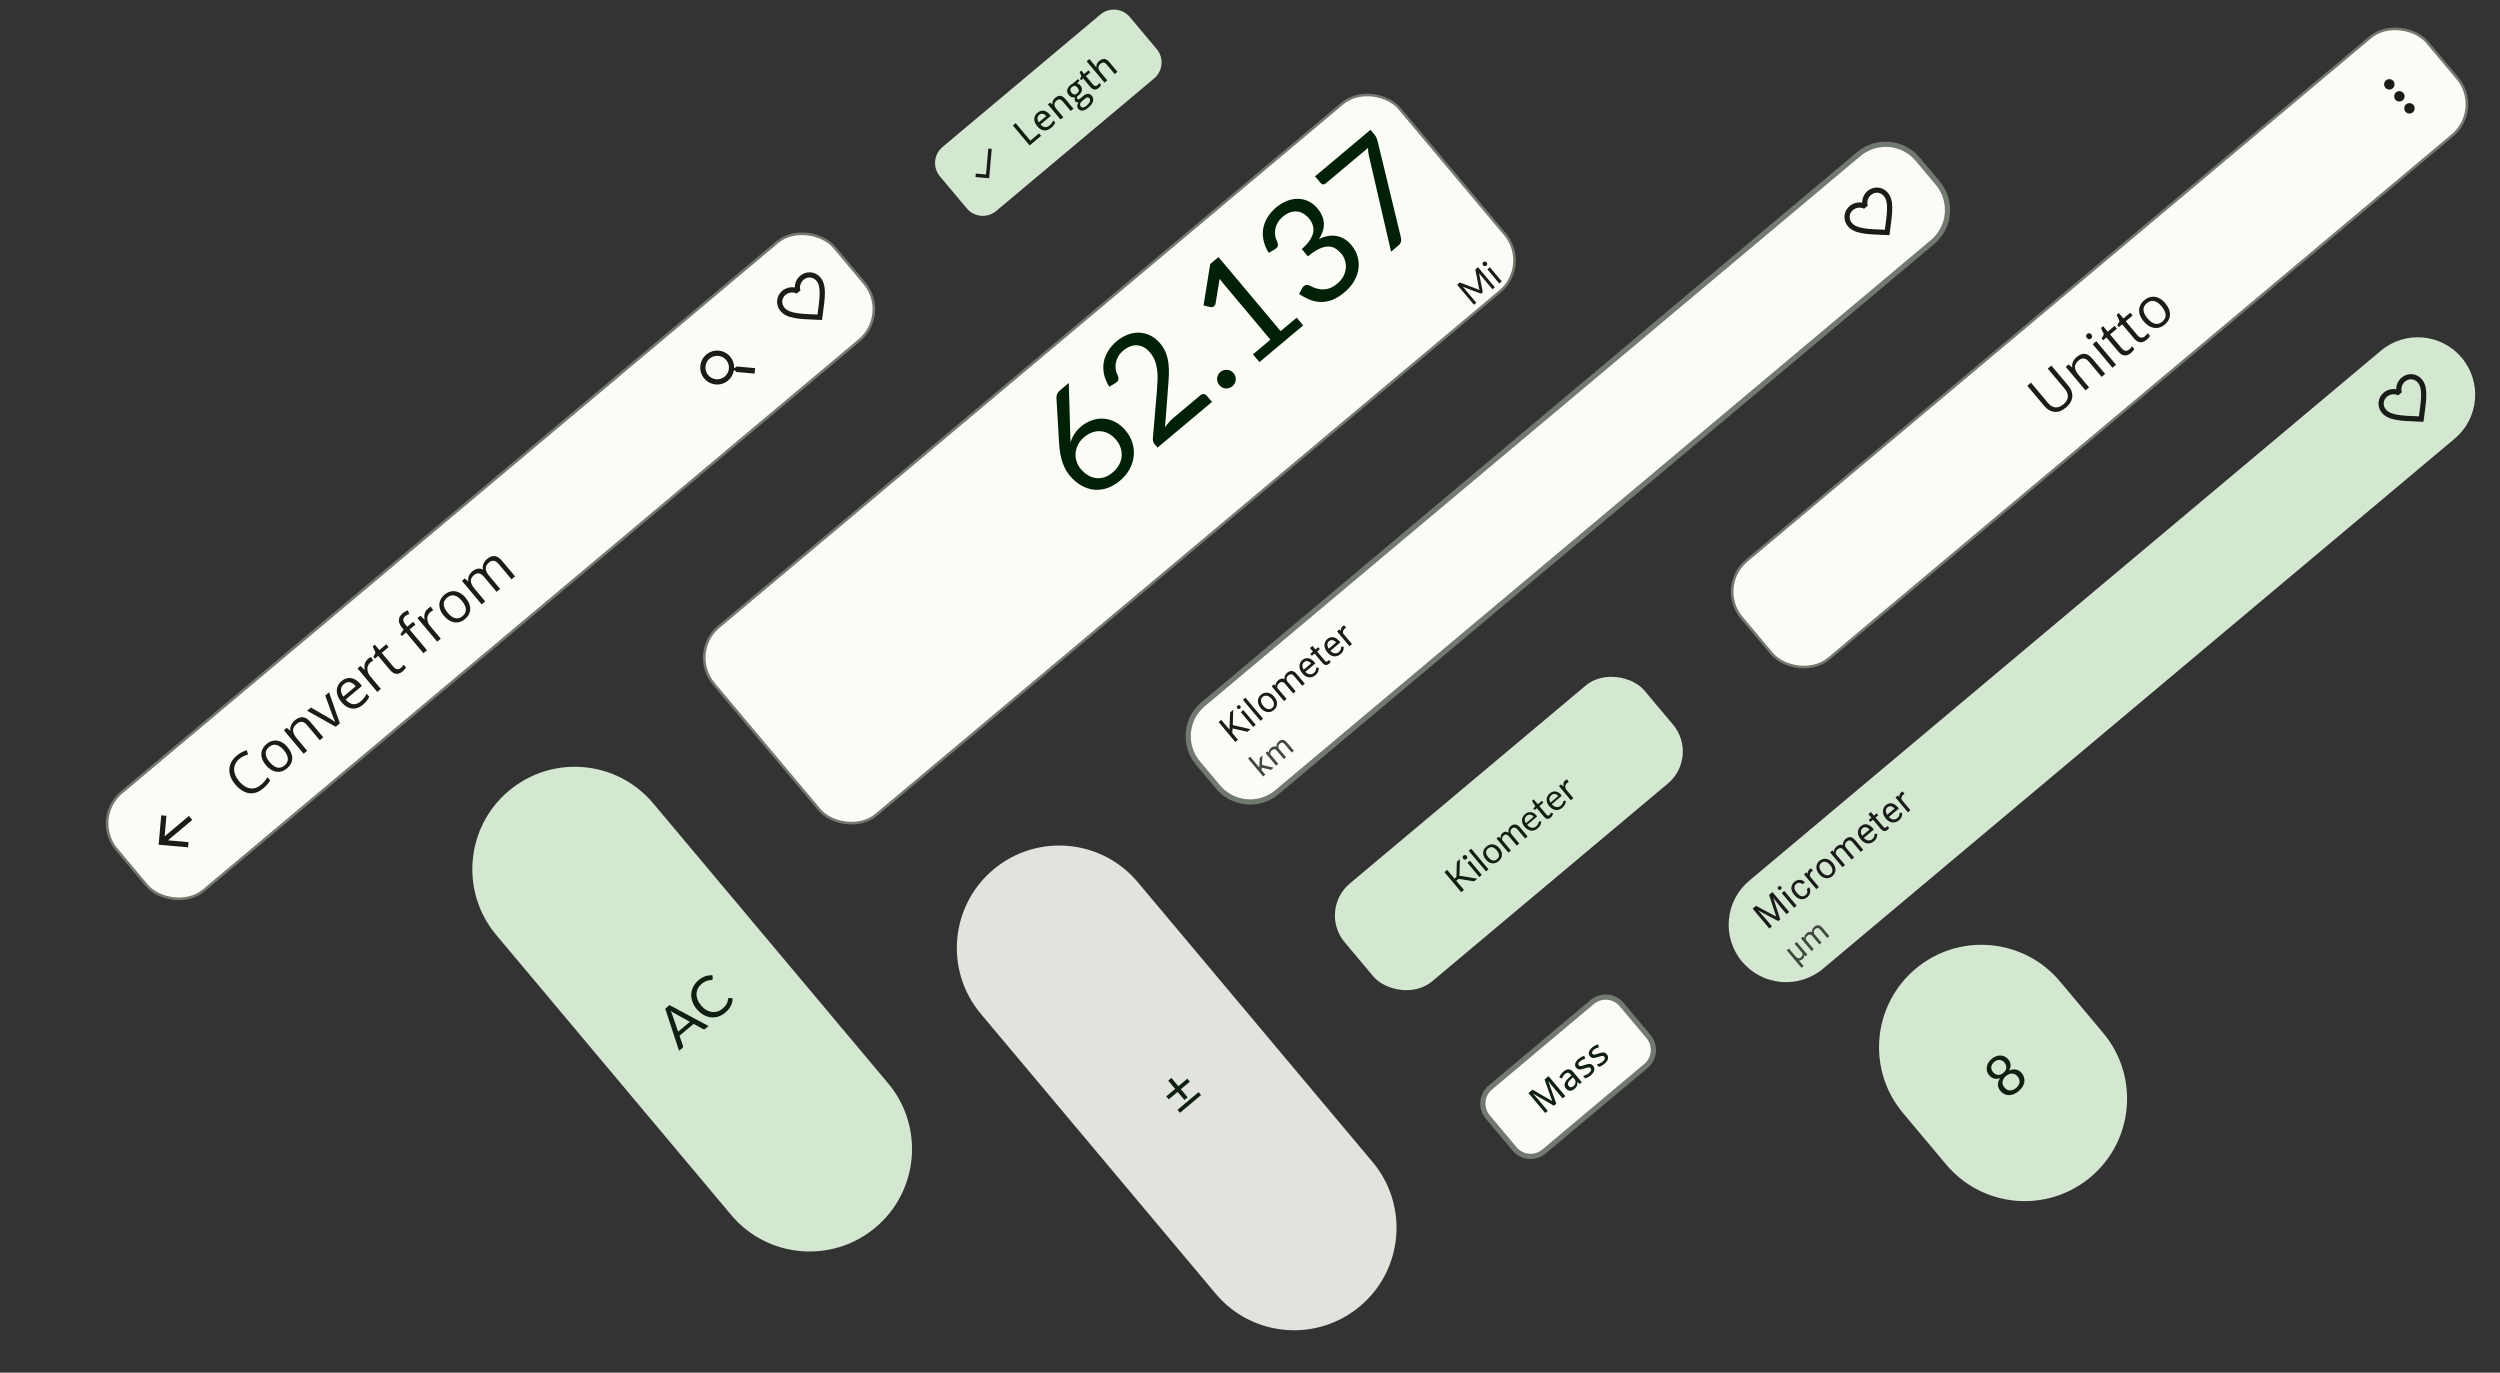 <svg width="958" height="526" viewBox="0 0 958 526" fill="none" xmlns="http://www.w3.org/2000/svg">
<rect x="0" y="0" width="958" height="526" fill="#333333" stroke="none"/>
<path d="M190.18 358.309C176.246 341.703 178.412 316.946 195.018 303.012V303.012C211.623 289.078 236.381 291.244 250.314 307.85L340.305 415.096C354.238 431.702 352.072 456.459 335.467 470.393V470.393C318.861 484.326 294.104 482.16 280.17 465.555L190.18 358.309Z" fill="#D4E8D1"/>
<path d="M264.361 391.551L258.343 388.229C258.164 388.13 257.964 388.011 257.742 387.872C257.515 387.727 257.281 387.569 257.041 387.397C257.305 387.951 257.503 388.432 257.634 388.839L259.853 395.334L264.361 391.551ZM271.527 393.177L270.263 394.238C270.117 394.361 269.968 394.423 269.817 394.425C269.666 394.428 269.521 394.392 269.382 394.317L265.806 392.349L260.388 396.895L261.705 400.758C261.756 400.888 261.767 401.032 261.737 401.191C261.708 401.349 261.623 401.488 261.483 401.606L260.219 402.666L254.915 386.54L256.566 385.154L271.527 393.177ZM279.187 382.5C279.277 382.424 279.386 382.395 279.515 382.411L280.75 382.566C280.737 383.554 280.511 384.505 280.071 385.419C279.638 386.328 278.921 387.203 277.921 388.042C277.056 388.768 276.145 389.279 275.187 389.575C274.225 389.865 273.267 389.951 272.315 389.831C271.358 389.706 270.423 389.379 269.511 388.852C268.6 388.324 267.762 387.606 266.999 386.696C266.235 385.786 265.678 384.831 265.328 383.832C264.978 382.834 264.833 381.845 264.893 380.866C264.958 379.883 265.228 378.939 265.703 378.033C266.173 377.121 266.846 376.298 267.723 375.563C268.582 374.841 269.456 374.343 270.344 374.066C271.233 373.79 272.125 373.678 273.021 373.731L273.111 374.933C273.124 375.017 273.119 375.103 273.096 375.189C273.074 375.266 273.018 375.341 272.928 375.417C272.827 375.502 272.658 375.552 272.423 375.568C272.182 375.578 271.888 375.615 271.539 375.678C271.189 375.741 270.793 375.868 270.35 376.058C269.902 376.242 269.419 376.552 268.902 376.985C268.279 377.508 267.8 378.096 267.467 378.749C267.13 379.396 266.945 380.083 266.912 380.809C266.886 381.53 267.016 382.273 267.303 383.037C267.59 383.801 268.045 384.554 268.667 385.296C269.299 386.048 269.969 386.63 270.677 387.041C271.391 387.447 272.106 387.699 272.82 387.798C273.536 387.887 274.237 387.826 274.921 387.615C275.612 387.4 276.252 387.045 276.841 386.55C277.201 386.248 277.508 385.957 277.761 385.678C278.015 385.387 278.226 385.096 278.392 384.804C278.564 384.506 278.697 384.203 278.792 383.894C278.887 383.574 278.959 383.232 279.006 382.866C279.031 382.702 279.091 382.58 279.187 382.5Z" fill="#0F1F11"/>
<rect x="657.417" y="224.806" width="343" height="49" rx="15.5" transform="rotate(-40 657.417 224.806)" fill="#FCFCF7"/>
<path d="M786.082 140.073L792.614 147.857C793.328 148.708 793.79 149.61 794.002 150.563C794.218 151.513 794.142 152.469 793.773 153.433C793.4 154.392 792.692 155.309 791.649 156.183C790.163 157.431 788.691 157.978 787.236 157.825C785.786 157.668 784.494 156.914 783.362 155.565L776.857 147.813L778.265 146.632L784.804 154.425C785.66 155.446 786.589 156.007 787.592 156.11C788.6 156.209 789.641 155.807 790.717 154.904C791.452 154.288 791.942 153.652 792.187 152.997C792.434 152.333 792.469 151.667 792.293 151.001C792.119 150.325 791.767 149.672 791.237 149.041L784.691 141.24L786.082 140.073ZM795.729 136.83C796.799 135.932 797.829 135.516 798.82 135.583C799.806 135.644 800.784 136.253 801.755 137.41L806.686 143.286L805.336 144.418L800.482 138.633C799.851 137.882 799.207 137.464 798.548 137.381C797.895 137.294 797.214 137.547 796.507 138.141C795.508 138.978 795.043 139.85 795.111 140.756C795.179 141.662 795.665 142.652 796.567 143.727L800.53 148.451L799.164 149.597L791.596 140.578L792.699 139.653L793.996 140.78L794.07 140.718C793.995 140.239 794.016 139.768 794.132 139.305C794.245 138.837 794.438 138.394 794.714 137.976C794.985 137.553 795.323 137.17 795.729 136.83ZM803.298 130.759L810.866 139.778L809.5 140.924L801.932 131.905L803.298 130.759ZM799.8 127.945C800.025 127.756 800.28 127.669 800.563 127.683C800.847 127.688 801.118 127.844 801.376 128.151C801.629 128.453 801.736 128.747 801.695 129.033C801.661 129.315 801.531 129.55 801.306 129.738C801.07 129.936 800.81 130.028 800.527 130.013C800.249 129.994 799.983 129.834 799.73 129.532C799.472 129.225 799.361 128.935 799.394 128.664C799.429 128.382 799.565 128.142 799.8 127.945ZM815.875 133.949C816.1 133.76 816.314 133.547 816.517 133.311C816.721 133.075 816.874 132.867 816.976 132.688L817.867 133.749C817.768 133.954 817.596 134.201 817.352 134.49C817.114 134.774 816.86 135.029 816.591 135.254C816.114 135.655 815.612 135.936 815.084 136.098C814.552 136.255 814 136.232 813.428 136.03C812.861 135.823 812.281 135.365 811.688 134.657L807.199 129.309L805.916 130.386L805.356 129.719L806.199 128.1L805.099 125.686L805.922 124.996L807.676 127.086L810.317 124.869L811.215 125.939L808.574 128.155L813.027 133.463C813.501 134.028 813.985 134.342 814.477 134.406C814.975 134.465 815.441 134.312 815.875 133.949ZM821.882 128.908C822.107 128.719 822.321 128.507 822.525 128.27C822.728 128.034 822.881 127.826 822.983 127.647L823.874 128.709C823.775 128.914 823.603 129.16 823.359 129.449C823.121 129.733 822.867 129.988 822.599 130.214C822.121 130.614 821.619 130.895 821.091 131.058C820.559 131.215 820.007 131.192 819.435 130.989C818.869 130.782 818.289 130.325 817.695 129.617L813.206 124.268L811.923 125.345L811.363 124.679L812.207 123.06L811.106 120.645L811.929 119.955L813.683 122.045L816.325 119.829L817.222 120.898L814.581 123.115L819.034 128.423C819.509 128.988 819.992 129.302 820.485 129.365C820.983 129.424 821.448 129.272 821.882 128.908ZM829.756 116.215C830.377 116.956 830.836 117.697 831.132 118.44C831.428 119.183 831.562 119.906 831.536 120.61C831.51 121.315 831.329 121.99 830.993 122.637C830.658 123.274 830.167 123.863 829.519 124.407C828.916 124.913 828.274 125.274 827.595 125.489C826.916 125.694 826.225 125.75 825.521 125.658C824.823 125.561 824.128 125.307 823.437 124.896C822.752 124.48 822.099 123.902 821.477 123.162C820.649 122.174 820.112 121.194 819.866 120.222C819.616 119.245 819.649 118.315 819.965 117.433C820.282 116.54 820.872 115.733 821.733 115.01C822.556 114.32 823.429 113.9 824.351 113.752C825.28 113.6 826.206 113.729 827.131 114.14C828.057 114.542 828.932 115.233 829.756 116.215ZM822.893 121.974C823.5 122.698 824.123 123.246 824.762 123.617C825.4 123.988 826.042 124.151 826.686 124.105C827.331 124.06 827.968 123.773 828.599 123.243C829.225 122.719 829.616 122.143 829.772 121.516C829.934 120.885 829.888 120.222 829.633 119.529C829.379 118.836 828.948 118.127 828.34 117.403C827.737 116.684 827.121 116.145 826.492 115.785C825.858 115.419 825.221 115.262 824.581 115.313C823.941 115.363 823.303 115.656 822.667 116.19C821.728 116.977 821.3 117.865 821.381 118.853C821.468 119.836 821.972 120.877 822.893 121.974Z" fill="#1A1C19"/>
<path d="M916.877 33.854C917.72 33.147 917.831 31.879 917.123 31.036C916.416 30.194 915.148 30.083 914.306 30.79C913.463 31.497 913.352 32.765 914.059 33.608C914.766 34.45 916.034 34.561 916.877 33.854ZM918.162 35.386C917.32 36.093 917.209 37.361 917.916 38.204C918.623 39.046 919.891 39.157 920.734 38.45C921.576 37.743 921.687 36.475 920.98 35.633C920.273 34.79 919.005 34.679 918.162 35.386ZM922.019 39.982C921.177 40.689 921.066 41.957 921.773 42.8C922.48 43.643 923.748 43.754 924.59 43.047C925.433 42.34 925.544 41.072 924.837 40.229C924.13 39.386 922.862 39.275 922.019 39.982Z" fill="#1A1C19"/>
<rect x="657.417" y="224.806" width="343" height="49" rx="15.5" transform="rotate(-40 657.417 224.806)" stroke="#727970"/>
<path d="M459.063 292.406C453.383 285.637 454.266 275.545 461.035 269.865L712.298 59.031C719.067 53.35 729.159 54.233 734.839 61.003L742.553 70.195C748.233 76.964 747.35 87.056 740.581 92.737L489.318 303.571C482.549 309.251 472.457 308.368 466.777 301.599L459.063 292.406Z" fill="#FCFCF7"/>
<path d="M467.98 275.847L474.378 283.472L473.367 284.32L466.969 276.695L467.98 275.847ZM472.583 271.985L472.398 278.199L472.169 281.542L471.096 280.603L471.198 278.002L471.368 273.004L472.583 271.985ZM478.007 280.427L472.064 279.077L471.994 277.771L479.211 279.416L478.007 280.427ZM476.445 272.082L481.199 277.748L480.225 278.566L475.471 272.9L476.445 272.082ZM474.136 271.458C474.004 271.301 473.94 271.129 473.944 270.942C473.95 270.751 474.048 270.577 474.237 270.419C474.422 270.264 474.609 270.199 474.797 270.225C474.989 270.249 475.151 270.339 475.283 270.496C475.409 270.646 475.467 270.818 475.456 271.011C475.446 271.198 475.349 271.369 475.164 271.524C474.975 271.682 474.788 271.75 474.603 271.727C474.418 271.698 474.262 271.608 474.136 271.458ZM477.249 267.356L483.998 275.399L483.024 276.217L476.275 268.173L477.249 267.356ZM483.164 271.379L483.063 271.258C482.72 270.85 482.462 270.421 482.287 269.973C482.11 269.52 482.025 269.071 482.032 268.626C482.035 268.176 482.136 267.747 482.334 267.337C482.528 266.924 482.823 266.552 483.217 266.221C483.615 265.887 484.035 265.66 484.475 265.54C484.917 265.413 485.359 265.387 485.802 265.462C486.246 265.53 486.675 265.69 487.089 265.943C487.501 266.193 487.878 266.522 488.221 266.93L488.322 267.051C488.665 267.459 488.923 267.888 489.098 268.336C489.272 268.785 489.355 269.236 489.348 269.688C489.341 270.134 489.241 270.563 489.046 270.976C488.852 271.383 488.556 271.753 488.158 272.087C487.76 272.421 487.342 272.65 486.904 272.773C486.464 272.893 486.021 272.919 485.578 272.851C485.135 272.777 484.707 272.615 484.296 272.366C483.884 272.116 483.507 271.787 483.164 271.379ZM484.032 270.445L484.133 270.566C484.37 270.849 484.627 271.088 484.905 271.284C485.179 271.476 485.463 271.612 485.757 271.693C486.054 271.771 486.351 271.78 486.647 271.722C486.94 271.661 487.221 271.517 487.49 271.291C487.755 271.069 487.942 270.82 488.05 270.545C488.159 270.263 488.199 269.971 488.171 269.667C488.142 269.364 488.057 269.061 487.916 268.757C487.775 268.447 487.585 268.151 487.348 267.868L487.247 267.747C487.013 267.468 486.757 267.234 486.479 267.045C486.202 266.849 485.914 266.712 485.617 266.634C485.32 266.55 485.024 266.537 484.728 266.595C484.435 266.651 484.154 266.791 483.885 267.017C483.62 267.239 483.433 267.491 483.324 267.773C483.219 268.052 483.18 268.346 483.208 268.656C483.237 268.959 483.323 269.264 483.468 269.571C483.609 269.875 483.797 270.166 484.032 270.445ZM489.207 263.292L493.016 267.832L492.042 268.649L487.288 262.983L488.21 262.21L489.207 263.292ZM490.26 264.951L489.797 265.314C489.475 264.923 489.225 264.523 489.048 264.113C488.867 263.699 488.77 263.289 488.757 262.884C488.744 262.478 488.825 262.089 489 261.716C489.172 261.34 489.447 260.994 489.824 260.677C490.089 260.455 490.366 260.288 490.654 260.177C490.939 260.063 491.23 260.018 491.529 260.04C491.828 260.063 492.128 260.162 492.43 260.338C492.732 260.513 493.032 260.778 493.331 261.134L496.499 264.91L495.53 265.723L492.401 261.995C492.152 261.698 491.903 261.503 491.652 261.41C491.405 261.314 491.157 261.302 490.908 261.374C490.656 261.442 490.408 261.579 490.164 261.784C489.877 262.024 489.681 262.276 489.574 262.538C489.467 262.8 489.43 263.069 489.464 263.344C489.499 263.618 489.586 263.893 489.727 264.167C489.869 264.435 490.046 264.697 490.26 264.951ZM493.483 261.337L493 262.081C492.743 261.767 492.543 261.426 492.401 261.058C492.262 260.687 492.193 260.31 492.194 259.929C492.199 259.544 492.286 259.17 492.457 258.807C492.625 258.44 492.889 258.105 493.249 257.804C493.552 257.549 493.855 257.363 494.156 257.247C494.461 257.128 494.764 257.085 495.065 257.118C495.367 257.145 495.668 257.252 495.968 257.44C496.269 257.628 496.569 257.9 496.867 258.256L499.992 261.979L499.018 262.797L495.885 259.063C495.618 258.745 495.361 258.542 495.113 258.452C494.866 258.356 494.622 258.349 494.382 258.432C494.143 258.508 493.899 258.65 493.651 258.858C493.438 259.036 493.281 259.231 493.178 259.442C493.075 259.653 493.022 259.87 493.019 260.093C493.013 260.313 493.049 260.529 493.127 260.743C493.209 260.954 493.328 261.152 493.483 261.337ZM504.089 258.72C503.694 259.051 503.281 259.285 502.848 259.422C502.416 259.552 501.982 259.592 501.547 259.541C501.115 259.487 500.697 259.344 500.294 259.111C499.89 258.878 499.522 258.563 499.188 258.165L499.003 257.945C498.617 257.484 498.341 257.017 498.175 256.543C498.006 256.066 497.934 255.603 497.957 255.156C497.98 254.708 498.085 254.295 498.274 253.917C498.462 253.539 498.715 253.217 499.033 252.95C499.438 252.61 499.845 252.387 500.256 252.281C500.67 252.171 501.076 252.163 501.476 252.256C501.872 252.346 502.258 252.522 502.633 252.785C503.005 253.044 503.358 253.372 503.692 253.77L504.057 254.205L499.825 257.755L499.162 256.964L502.424 254.227L502.363 254.154C502.138 253.914 501.881 253.713 501.591 253.552C501.304 253.388 501 253.31 500.679 253.317C500.359 253.325 500.032 253.468 499.701 253.746C499.481 253.931 499.318 254.148 499.212 254.397C499.103 254.643 499.058 254.913 499.078 255.205C499.098 255.498 499.181 255.806 499.327 256.13C499.474 256.453 499.69 256.786 499.977 257.128L500.162 257.348C500.387 257.617 500.636 257.839 500.909 258.015C501.182 258.184 501.465 258.298 501.757 258.356C502.053 258.411 502.347 258.403 502.638 258.331C502.932 258.257 503.212 258.108 503.477 257.885C503.82 257.598 504.051 257.285 504.171 256.946C504.291 256.608 504.342 256.247 504.324 255.863L505.302 255.837C505.335 256.125 505.327 256.431 505.279 256.757C505.231 257.083 505.113 257.414 504.926 257.75C504.741 258.083 504.462 258.407 504.089 258.72ZM505.146 247.999L505.77 248.743L502.706 251.313L502.082 250.57L505.146 247.999ZM501.964 248.322L502.932 247.509L507.665 253.149C507.826 253.341 507.977 253.461 508.118 253.509C508.26 253.557 508.391 253.557 508.511 253.51C508.632 253.462 508.746 253.393 508.855 253.302C508.935 253.235 509.013 253.157 509.088 253.07C509.165 252.976 509.221 252.905 509.258 252.857L509.926 253.643C509.87 253.732 509.788 253.84 509.68 253.966C509.578 254.093 509.44 254.23 509.265 254.376C509.028 254.575 508.77 254.711 508.492 254.784C508.214 254.857 507.923 254.833 507.62 254.713C507.317 254.586 507.008 254.334 506.692 253.957L501.964 248.322ZM513.667 250.683C513.273 251.014 512.859 251.248 512.427 251.384C511.995 251.515 511.561 251.555 511.126 251.504C510.694 251.45 510.276 251.306 509.872 251.074C509.469 250.841 509.1 250.526 508.766 250.128L508.582 249.908C508.195 249.447 507.919 248.98 507.753 248.506C507.585 248.029 507.512 247.566 507.535 247.118C507.558 246.671 507.664 246.258 507.852 245.88C508.041 245.502 508.294 245.179 508.611 244.913C509.016 244.573 509.424 244.35 509.834 244.243C510.248 244.134 510.655 244.126 511.054 244.219C511.451 244.309 511.837 244.485 512.212 244.747C512.584 245.006 512.937 245.335 513.27 245.733L513.635 246.167L509.404 249.718L508.74 248.927L512.003 246.19L511.941 246.116C511.716 245.877 511.459 245.676 511.169 245.515C510.883 245.351 510.579 245.272 510.258 245.28C509.937 245.287 509.611 245.43 509.279 245.709C509.059 245.893 508.896 246.11 508.79 246.36C508.682 246.606 508.637 246.875 508.657 247.168C508.676 247.461 508.759 247.769 508.906 248.092C509.052 248.416 509.269 248.748 509.556 249.091L509.74 249.31C509.966 249.579 510.215 249.802 510.488 249.978C510.761 250.147 511.043 250.261 511.336 250.319C511.632 250.374 511.925 250.365 512.216 250.294C512.511 250.219 512.791 250.071 513.056 249.848C513.398 249.561 513.629 249.248 513.749 248.909C513.87 248.57 513.921 248.209 513.902 247.826L514.88 247.8C514.913 248.087 514.906 248.394 514.858 248.72C514.81 249.046 514.692 249.377 514.504 249.713C514.32 250.046 514.041 250.369 513.667 250.683ZM514.068 242.03L518.075 246.805L517.106 247.618L512.352 241.952L513.295 241.161L514.068 242.03ZM515.065 239.623L515.815 240.528C515.72 240.578 515.635 240.632 515.558 240.69C515.483 240.741 515.399 240.805 515.309 240.881C515.085 241.069 514.917 241.269 514.805 241.483C514.692 241.696 514.629 241.915 514.616 242.141C514.603 242.366 514.635 242.595 514.711 242.828C514.788 243.055 514.903 243.28 515.055 243.504L514.914 243.889C514.627 243.547 514.391 243.198 514.205 242.842C514.023 242.483 513.907 242.129 513.857 241.778C513.804 241.424 513.833 241.09 513.945 240.777C514.057 240.456 514.266 240.167 514.574 239.91C514.643 239.851 514.731 239.792 514.836 239.734C514.939 239.672 515.015 239.635 515.065 239.623Z" fill="#1A1C19"/>
<path d="M479.092 289.959L484.877 296.854L484.042 297.554L478.257 290.66L479.092 289.959ZM483.769 289.508L483.552 293.552L483.399 295.776L482.59 294.948L482.587 293.222L482.755 290.359L483.769 289.508ZM487.086 295.001L483.41 294.138L483.219 293.036L488.064 294.18L487.086 295.001ZM486.568 288.803L489.834 292.695L488.999 293.395L484.924 288.539L485.714 287.876L486.568 288.803ZM487.471 290.225L487.074 290.536C486.798 290.201 486.584 289.858 486.432 289.506C486.277 289.152 486.194 288.801 486.183 288.453C486.172 288.106 486.241 287.772 486.391 287.453C486.539 287.13 486.774 286.833 487.097 286.562C487.325 286.371 487.562 286.228 487.808 286.133C488.053 286.035 488.303 285.996 488.559 286.016C488.815 286.036 489.073 286.121 489.331 286.271C489.59 286.421 489.847 286.649 490.103 286.954L492.819 290.19L491.988 290.887L489.307 287.691C489.093 287.437 488.879 287.27 488.664 287.19C488.452 287.107 488.24 287.097 488.026 287.159C487.811 287.218 487.598 287.335 487.388 287.511C487.143 287.717 486.975 287.932 486.883 288.157C486.791 288.382 486.76 288.612 486.789 288.847C486.818 289.083 486.893 289.318 487.014 289.553C487.136 289.783 487.288 290.007 487.471 290.225ZM490.234 287.127L489.82 287.765C489.6 287.496 489.428 287.204 489.306 286.888C489.187 286.57 489.128 286.247 489.129 285.92C489.133 285.591 489.208 285.27 489.354 284.958C489.498 284.644 489.724 284.357 490.033 284.099C490.293 283.88 490.552 283.721 490.811 283.622C491.072 283.52 491.331 283.483 491.59 283.511C491.848 283.534 492.106 283.626 492.364 283.787C492.622 283.948 492.879 284.181 493.135 284.487L495.813 287.678L494.978 288.378L492.292 285.178C492.064 284.906 491.843 284.731 491.631 284.654C491.419 284.572 491.21 284.566 491.005 284.637C490.799 284.702 490.59 284.824 490.378 285.002C490.195 285.155 490.06 285.322 489.972 285.503C489.884 285.684 489.839 285.87 489.836 286.061C489.831 286.249 489.862 286.435 489.929 286.618C489.999 286.799 490.1 286.969 490.234 287.127Z" fill="#414940"/>
<path d="M715.675 73.167C714.342 74.286 713.583 75.98 713.571 77.661C711.913 77.381 710.113 77.834 708.78 78.952C706.421 80.932 706.123 84.341 708.102 86.701C710.532 89.597 715.117 89.77 722.07 90.045L724.023 90.117L724.285 88.174C725.228 81.286 725.853 76.741 723.423 73.845C721.444 71.486 718.034 71.188 715.675 73.167ZM722.3 87.907L722.287 88.048L722.146 88.036C715.73 87.794 711.492 87.629 709.635 85.415C708.349 83.883 708.534 81.77 710.066 80.484C711.246 79.495 713.031 79.289 714.318 79.998L715.75 78.796C715.268 77.412 715.781 75.689 716.96 74.699C718.492 73.414 720.606 73.599 721.891 75.131C723.749 77.345 723.175 81.546 722.3 87.907Z" fill="#1A1C19"/>
<path d="M461.678 270.631L712.941 59.797L711.655 58.264L460.392 269.099L461.678 270.631ZM734.073 61.645L741.787 70.838L743.319 69.552L735.605 60.36L734.073 61.645ZM739.938 91.971L488.675 302.805L489.961 304.337L741.223 93.502L739.938 91.971ZM467.543 300.956L459.829 291.763L458.297 293.049L466.011 302.242L467.543 300.956ZM488.675 302.805C482.329 308.13 472.868 307.302 467.543 300.956L466.011 302.242C472.046 309.434 482.768 310.372 489.961 304.337L488.675 302.805ZM741.787 70.838C747.112 77.184 746.284 86.645 739.938 91.971L741.223 93.502C748.416 87.468 749.354 76.745 743.319 69.552L741.787 70.838ZM712.941 59.797C719.287 54.472 728.748 55.299 734.073 61.645L735.605 60.36C729.57 53.168 718.847 52.23 711.655 58.264L712.941 59.797ZM460.392 269.099C453.2 275.134 452.262 285.857 458.297 293.049L459.829 291.763C454.504 285.417 455.332 275.956 461.678 270.631L460.392 269.099Z" fill="#727970"/>
<path d="M375.842 388.489C361.908 371.884 364.074 347.126 380.68 333.193V333.193C397.285 319.259 422.042 321.425 435.976 338.03L525.966 445.277C539.9 461.882 537.734 486.64 521.129 500.573V500.573C504.523 514.507 479.766 512.341 465.832 495.736L375.842 388.489Z" fill="#E1E3DD"/>
<path d="M451.223 425.277L459.296 418.503L460.25 419.64L452.178 426.414L451.223 425.277ZM454.976 413.354L455.937 414.5L452.508 417.378L455.11 420.479L453.88 421.511L451.278 418.41L447.865 421.274L446.903 420.128L450.316 417.264L447.657 414.096L448.888 413.064L451.546 416.232L454.976 413.354Z" fill="#0F1F11"/>
<path d="M360.185 67.6C357.345 64.216 357.786 59.169 361.171 56.329L421.688 5.549C425.073 2.709 430.119 3.151 432.959 6.535L443.243 18.792C446.083 22.177 445.642 27.223 442.257 30.063L381.74 80.843C378.355 83.683 373.309 83.241 370.469 79.857L360.185 67.6Z" fill="#D4E8D1"/>
<path d="M377.839 66.859L373.922 66.516L373.801 67.845L379.051 68.304L380.037 57.033L378.713 56.918L377.839 66.859Z" fill="#1A1C19"/>
<path d="M394.553 55.731L388.129 48.075L389.203 47.175L394.845 53.899L398.17 51.108L398.952 52.041L394.553 55.731ZM397.55 43.205C398.052 42.783 398.574 42.53 399.115 42.444C399.654 42.356 400.183 42.426 400.703 42.656C401.223 42.886 401.706 43.266 402.151 43.797L402.652 44.394L398.735 47.681C399.264 48.29 399.821 48.631 400.407 48.705C400.989 48.775 401.558 48.578 402.113 48.112C402.48 47.804 402.777 47.496 403.005 47.186C403.232 46.876 403.443 46.523 403.635 46.13L404.378 47.015C404.2 47.39 403.989 47.731 403.745 48.036C403.508 48.342 403.187 48.665 402.782 49.005C402.224 49.474 401.639 49.774 401.03 49.905C400.423 50.033 399.82 49.977 399.22 49.737C398.617 49.493 398.046 49.05 397.507 48.408C396.974 47.772 396.625 47.14 396.46 46.511C396.292 45.879 396.301 45.279 396.486 44.713C396.671 44.147 397.026 43.644 397.55 43.205ZM398.23 44.026C397.804 44.384 397.579 44.81 397.555 45.306C397.528 45.799 397.709 46.323 398.097 46.877L400.935 44.496C400.665 44.181 400.38 43.944 400.08 43.785C399.78 43.627 399.474 43.563 399.16 43.593C398.851 43.621 398.54 43.766 398.23 44.026ZM404.339 37.508C405.006 36.948 405.658 36.687 406.296 36.723C406.936 36.756 407.567 37.143 408.188 37.883L411.343 41.643L410.301 42.517L407.265 38.899C406.878 38.438 406.487 38.177 406.091 38.117C405.692 38.053 405.284 38.197 404.865 38.548C404.268 39.049 403.997 39.577 404.052 40.132C404.11 40.684 404.421 41.294 404.983 41.965L407.453 44.908L406.4 45.791L401.558 40.02L402.39 39.322L403.223 40.006L403.281 39.958C403.233 39.653 403.246 39.353 403.321 39.059C403.395 38.764 403.519 38.487 403.694 38.227C403.87 37.961 404.085 37.721 404.339 37.508ZM416.975 41.308C416.204 41.955 415.491 42.312 414.839 42.378C414.19 42.441 413.653 42.219 413.228 41.713C412.926 41.353 412.783 40.952 412.799 40.511C412.818 40.072 412.995 39.638 413.33 39.208C413.118 39.267 412.896 39.272 412.664 39.223C412.433 39.167 412.241 39.048 412.089 38.867C411.91 38.654 411.816 38.421 411.806 38.167C411.796 37.908 411.85 37.604 411.968 37.255C411.559 37.384 411.14 37.381 410.712 37.247C410.281 37.109 409.901 36.844 409.573 36.453C409.225 36.038 409.015 35.61 408.943 35.171C408.875 34.728 408.942 34.291 409.145 33.859C409.348 33.427 409.687 33.012 410.162 32.613C410.266 32.526 410.379 32.44 410.499 32.357C410.617 32.27 410.734 32.193 410.85 32.125C410.965 32.058 411.062 32.006 411.14 31.971L413.13 30.301L413.652 30.924L412.758 31.943C412.97 31.991 413.184 32.079 413.399 32.208C413.615 32.337 413.813 32.509 413.995 32.725C414.487 33.312 414.676 33.945 414.561 34.624C414.447 35.296 414.038 35.928 413.333 36.52C413.166 36.654 412.988 36.78 412.8 36.896C412.723 37.109 412.69 37.3 412.701 37.469C412.71 37.635 412.769 37.784 412.881 37.917C412.966 38.018 413.068 38.072 413.187 38.08C413.309 38.084 413.448 38.047 413.604 37.971C413.756 37.89 413.925 37.772 414.11 37.617L415.116 36.773C415.744 36.246 416.337 35.974 416.895 35.959C417.453 35.943 417.945 36.19 418.373 36.699C418.915 37.345 419.067 38.065 418.829 38.86C418.592 39.654 417.974 40.47 416.975 41.308ZM416.366 40.507C416.816 40.129 417.153 39.769 417.378 39.426C417.605 39.081 417.725 38.76 417.738 38.463C417.751 38.167 417.661 37.903 417.468 37.673C417.292 37.464 417.107 37.345 416.912 37.319C416.723 37.292 416.515 37.342 416.287 37.468C416.06 37.593 415.803 37.776 415.516 38.017L414.563 38.816C414.319 39.021 414.138 39.238 414.021 39.468C413.904 39.697 413.855 39.925 413.874 40.153C413.895 40.385 413.996 40.607 414.174 40.82C414.418 41.11 414.728 41.228 415.104 41.173C415.485 41.116 415.905 40.894 416.366 40.507ZM412.778 35.763C413.165 35.438 413.37 35.094 413.392 34.73C413.411 34.363 413.261 33.989 412.942 33.609C412.599 33.2 412.244 32.975 411.875 32.933C411.507 32.891 411.131 33.031 410.747 33.354C410.373 33.667 410.176 34.014 410.156 34.394C410.136 34.767 410.296 35.156 410.636 35.561C410.95 35.935 411.292 36.141 411.664 36.18C412.033 36.216 412.404 36.077 412.778 35.763ZM420.525 32.663C420.675 32.537 420.816 32.397 420.949 32.244C421.08 32.087 421.183 31.941 421.259 31.805L421.936 32.612C421.861 32.764 421.739 32.941 421.569 33.143C421.406 33.345 421.222 33.533 421.016 33.706C420.701 33.969 420.371 34.154 420.026 34.259C419.68 34.365 419.321 34.351 418.947 34.218C418.578 34.083 418.198 33.782 417.808 33.318L415.075 30.061L414.274 30.733L413.865 30.246L414.378 29.156L413.704 27.597L414.353 27.052L415.452 28.362L417.122 26.96L417.803 27.772L416.133 29.173L418.853 32.415C419.125 32.739 419.406 32.918 419.694 32.949C419.986 32.978 420.263 32.883 420.525 32.663ZM417.466 22.62L419.347 24.861C419.496 25.039 419.638 25.218 419.771 25.398C419.904 25.578 420.012 25.731 420.094 25.858L420.157 25.806C420.109 25.501 420.119 25.207 420.186 24.925C420.253 24.637 420.372 24.364 420.543 24.107C420.715 23.844 420.929 23.605 421.183 23.392C421.634 23.014 422.076 22.768 422.51 22.654C422.943 22.54 423.371 22.57 423.792 22.747C424.211 22.919 424.626 23.251 425.039 23.744L428.194 27.503L427.152 28.378L424.116 24.759C423.729 24.299 423.338 24.038 422.942 23.977C422.543 23.913 422.134 24.057 421.716 24.409C421.318 24.743 421.067 25.09 420.965 25.449C420.859 25.805 420.885 26.18 421.041 26.572C421.198 26.964 421.463 27.384 421.838 27.831L424.303 30.768L423.251 31.651L416.414 23.503L417.466 22.62Z" fill="#0F1F11"/>
<rect x="504.996" y="348.836" width="150" height="49" rx="16" transform="rotate(-40 504.996 348.836)" fill="#D4E8D1"/>
<path d="M557.367 336.698L557.759 336.369C557.895 336.255 557.99 336.148 558.046 336.046C558.098 335.942 558.123 335.82 558.122 335.681L558.25 330.639C558.244 330.486 558.265 330.358 558.314 330.257C558.362 330.155 558.444 330.056 558.558 329.96L559.438 329.222L559.286 334.987C559.286 335.133 559.277 335.263 559.257 335.377C559.237 335.485 559.205 335.588 559.16 335.687C559.284 335.638 559.412 335.613 559.544 335.611C559.674 335.606 559.818 335.622 559.977 335.659L566.089 336.735L565.188 337.491C565.12 337.548 565.058 337.594 565.002 337.629C564.947 337.657 564.894 337.677 564.843 337.69C564.789 337.698 564.738 337.702 564.688 337.701C564.639 337.693 564.587 337.682 564.532 337.667L559.323 336.839C559.176 336.81 559.047 336.811 558.935 336.845C558.819 336.874 558.678 336.96 558.51 337.101L558.038 337.497L560.99 341.014L559.955 341.883L553.507 334.199L554.542 333.33L557.367 336.698ZM563.28 329.835L567.838 335.267L566.884 336.068L562.326 330.636L563.28 329.835ZM562.053 327.959C562.131 328.052 562.185 328.156 562.215 328.271C562.245 328.38 562.255 328.494 562.245 328.612C562.235 328.724 562.202 328.833 562.146 328.941C562.094 329.046 562.021 329.137 561.929 329.215C561.836 329.293 561.733 329.349 561.621 329.382C561.512 329.412 561.402 329.423 561.29 329.413C561.175 329.4 561.067 329.369 560.965 329.32C560.861 329.268 560.769 329.195 560.691 329.102C560.613 329.009 560.558 328.907 560.524 328.794C560.488 328.679 560.475 328.565 560.485 328.453C560.492 328.338 560.519 328.229 560.568 328.127C560.62 328.023 560.693 327.931 560.786 327.853C560.879 327.775 560.981 327.72 561.093 327.686C561.209 327.65 561.324 327.639 561.439 327.652C561.555 327.659 561.666 327.69 561.774 327.746C561.882 327.795 561.975 327.866 562.053 327.959ZM563.766 325.225L570.393 333.124L569.439 333.925L562.811 326.026L563.766 325.225ZM569.601 324.386C569.998 324.053 570.411 323.819 570.84 323.684C571.269 323.549 571.698 323.509 572.127 323.563C572.557 323.617 572.976 323.768 573.385 324.016C573.794 324.257 574.177 324.591 574.534 325.016C574.894 325.445 575.158 325.882 575.324 326.327C575.494 326.769 575.568 327.207 575.547 327.639C575.526 328.071 575.412 328.486 575.204 328.886C574.994 329.281 574.691 329.646 574.294 329.979C573.894 330.315 573.479 330.553 573.049 330.694C572.62 330.829 572.19 330.869 571.761 330.815C571.332 330.761 570.913 330.614 570.503 330.372C570.097 330.128 569.714 329.792 569.354 329.363C568.997 328.937 568.734 328.503 568.564 328.061C568.395 327.612 568.32 327.172 568.342 326.74C568.363 326.308 568.477 325.892 568.684 325.493C568.895 325.091 569.201 324.722 569.601 324.386ZM573.669 329.233C574.205 328.783 574.455 328.269 574.42 327.689C574.381 327.106 574.092 326.493 573.552 325.849C573.009 325.202 572.454 324.809 571.887 324.67C571.319 324.531 570.767 324.686 570.231 325.136C569.959 325.364 569.76 325.61 569.635 325.874C569.513 326.135 569.457 326.41 569.468 326.699C569.483 326.986 569.564 327.286 569.712 327.6C569.861 327.908 570.07 328.223 570.34 328.545C570.88 329.188 571.434 329.579 572.001 329.718C572.569 329.851 573.125 329.689 573.669 329.233ZM578.026 326.719L573.468 321.287L574.042 320.805C574.178 320.691 574.317 320.687 574.461 320.792L574.998 321.292C574.991 320.877 575.047 320.486 575.165 320.119C575.284 319.751 575.507 319.43 575.836 319.154C576.201 318.848 576.581 318.702 576.977 318.717C577.377 318.729 577.773 318.866 578.164 319.129C578.077 318.866 578.035 318.612 578.036 318.367C578.042 318.119 578.082 317.885 578.158 317.663C578.233 317.441 578.339 317.236 578.475 317.049C578.614 316.859 578.773 316.69 578.952 316.54C579.238 316.3 579.53 316.133 579.83 316.04C580.13 315.94 580.431 315.914 580.731 315.96C581.036 316.003 581.337 316.119 581.635 316.307C581.93 316.492 582.216 316.749 582.492 317.078L585.394 320.537L584.434 321.342L581.532 317.883C581.175 317.458 580.812 317.214 580.443 317.152C580.071 317.086 579.71 317.201 579.36 317.494C579.203 317.626 579.076 317.781 578.981 317.958C578.887 318.129 578.831 318.313 578.814 318.51C578.797 318.707 578.825 318.915 578.899 319.134C578.973 319.345 579.1 319.559 579.28 319.773L582.182 323.232L581.222 324.037L578.32 320.578C577.954 320.142 577.593 319.891 577.238 319.823C576.883 319.756 576.538 319.863 576.202 320.145C575.966 320.343 575.802 320.59 575.709 320.887C575.614 321.18 575.574 321.506 575.589 321.865L578.986 325.913L578.026 326.719ZM587.704 312.96C587.518 312.738 587.317 312.563 587.099 312.435C586.882 312.3 586.658 312.218 586.425 312.187C586.193 312.151 585.962 312.168 585.73 312.241C585.495 312.31 585.269 312.436 585.051 312.619C584.593 313.003 584.343 313.441 584.3 313.934C584.257 314.421 584.402 314.927 584.733 315.453L587.704 312.96ZM590.614 314.859C590.616 315.101 590.579 315.345 590.505 315.59C590.428 315.832 590.323 316.066 590.19 316.293C590.061 316.517 589.91 316.729 589.737 316.929C589.567 317.133 589.383 317.317 589.187 317.482C588.811 317.797 588.412 318.025 587.989 318.167C587.566 318.303 587.137 318.346 586.701 318.298C586.265 318.243 585.831 318.089 585.399 317.836C584.968 317.583 584.555 317.223 584.162 316.754C583.844 316.375 583.605 315.973 583.443 315.549C583.285 315.121 583.215 314.696 583.232 314.273C583.246 313.847 583.353 313.434 583.554 313.034C583.751 312.631 584.047 312.264 584.44 311.934C584.765 311.661 585.112 311.465 585.48 311.344C585.849 311.218 586.221 311.174 586.595 311.213C586.97 311.246 587.342 311.367 587.711 311.574C588.077 311.779 588.423 312.074 588.747 312.46C588.873 312.61 588.941 312.724 588.95 312.801C588.96 312.878 588.92 312.954 588.831 313.029L585.201 316.075C585.499 316.409 585.796 316.669 586.092 316.854C586.39 317.035 586.687 317.149 586.981 317.195C587.272 317.237 587.557 317.214 587.837 317.125C588.113 317.034 588.38 316.88 588.637 316.664C588.877 316.463 589.06 316.264 589.186 316.066C589.314 315.862 589.413 315.675 589.484 315.506C589.555 315.336 589.609 315.19 589.646 315.068C589.684 314.939 589.733 314.848 589.794 314.797C589.873 314.732 589.959 314.711 590.053 314.736L590.614 314.859ZM594.209 313.287C593.78 313.646 593.348 313.804 592.915 313.76C592.485 313.712 592.081 313.463 591.703 313.013L588.914 309.688L588.26 310.237C588.202 310.285 588.141 310.309 588.074 310.31C588.005 310.307 587.94 310.27 587.88 310.199L587.561 309.818L588.356 308.959L587.168 307.096C587.134 307.033 587.121 306.971 587.13 306.909C587.139 306.84 587.174 306.78 587.235 306.729L587.717 306.324L589.288 308.195L590.859 306.877L591.439 307.569L589.868 308.887L592.604 312.147C592.796 312.376 592.994 312.5 593.198 312.517C593.401 312.535 593.591 312.471 593.766 312.324C593.866 312.24 593.941 312.155 593.992 312.07C594.043 311.979 594.082 311.894 594.109 311.817C594.135 311.74 594.156 311.674 594.171 311.619C594.186 311.557 594.208 311.514 594.236 311.49C594.287 311.448 594.357 311.441 594.447 311.469L595.108 311.691C595.073 311.983 594.976 312.271 594.819 312.555C594.659 312.836 594.455 313.08 594.209 313.287ZM597.141 305.042C596.955 304.82 596.753 304.645 596.536 304.517C596.319 304.382 596.094 304.3 595.862 304.269C595.63 304.232 595.398 304.25 595.166 304.323C594.932 304.392 594.705 304.518 594.487 304.701C594.03 305.085 593.779 305.523 593.736 306.016C593.694 306.503 593.838 307.009 594.17 307.535L597.141 305.042ZM600.05 306.941C600.052 307.183 600.016 307.427 599.941 307.672C599.864 307.914 599.759 308.148 599.626 308.375C599.498 308.599 599.347 308.811 599.173 309.011C599.003 309.215 598.82 309.399 598.623 309.564C598.248 309.879 597.848 310.107 597.425 310.249C597.003 310.384 596.573 310.428 596.137 310.38C595.701 310.325 595.267 310.171 594.836 309.918C594.404 309.665 593.992 309.305 593.599 308.836C593.281 308.457 593.041 308.055 592.88 307.631C592.722 307.203 592.651 306.777 592.668 306.355C592.682 305.929 592.79 305.516 592.99 305.116C593.188 304.713 593.483 304.346 593.876 304.016C594.202 303.743 594.549 303.547 594.917 303.426C595.286 303.3 595.657 303.256 596.031 303.295C596.406 303.328 596.778 303.448 597.148 303.656C597.514 303.861 597.859 304.156 598.183 304.542C598.309 304.692 598.377 304.806 598.387 304.883C598.397 304.96 598.357 305.036 598.267 305.111L594.637 308.157C594.936 308.491 595.233 308.751 595.528 308.935C595.827 309.117 596.123 309.231 596.417 309.277C596.708 309.319 596.994 309.296 597.273 309.207C597.549 309.116 597.816 308.962 598.074 308.746C598.313 308.545 598.496 308.345 598.623 308.148C598.75 307.944 598.849 307.757 598.92 307.588C598.991 307.418 599.046 307.272 599.083 307.15C599.121 307.02 599.17 306.93 599.231 306.879C599.309 306.813 599.396 306.793 599.489 306.818L600.05 306.941ZM599.209 301.543C599.068 301.027 599.036 300.561 599.113 300.143C599.186 299.722 599.403 299.36 599.764 299.058C599.879 298.962 599.998 298.883 600.123 298.821C600.251 298.756 600.379 298.715 600.506 298.7L601.035 299.472C601.088 299.579 601.072 299.669 600.986 299.741C600.936 299.783 600.854 299.834 600.739 299.893C600.625 299.953 600.507 300.033 600.385 300.135C600.214 300.279 600.081 300.433 599.987 300.597C599.897 300.758 599.84 300.934 599.817 301.124C599.794 301.308 599.801 301.509 599.839 301.727C599.876 301.939 599.939 302.167 600.027 302.41L602.907 305.841L601.947 306.647L597.389 301.215L597.936 300.756C598.04 300.669 598.128 300.629 598.2 300.635C598.272 300.641 598.356 300.687 598.452 300.771L599.209 301.543Z" fill="#0F1F11"/>
<path d="M570.104 428.013C567.264 424.629 567.705 419.583 571.09 416.743L610.158 383.961C613.543 381.121 618.589 381.562 621.429 384.947L631.713 397.203C634.553 400.588 634.112 405.634 630.727 408.474L591.659 441.256C588.274 444.096 583.228 443.655 580.388 440.27L570.104 428.013Z" fill="#FCFCF7"/>
<path d="M595.456 423.71L587.545 419.132L587.503 419.167C587.634 419.301 587.8 419.477 588 419.695C588.202 419.907 588.417 420.143 588.647 420.402C588.877 420.655 589.099 420.909 589.313 421.164L593.105 425.683L592.121 426.509L585.697 418.853L587.241 417.557L594.742 421.891L594.779 421.861L591.871 413.673L593.405 412.385L599.829 420.041L598.792 420.911L594.947 416.329C594.754 416.099 594.557 415.857 594.356 415.603C594.152 415.346 593.961 415.101 593.784 414.869C593.608 414.63 593.463 414.433 593.351 414.278L593.304 414.317L596.373 422.941L595.456 423.71ZM599.112 410.64C599.824 410.042 600.489 409.754 601.109 409.776C601.725 409.794 602.319 410.144 602.89 410.825L606.163 414.726L605.409 415.359L604.502 414.692L604.46 414.727C604.475 415.072 604.454 415.387 604.397 415.673C604.339 415.959 604.225 416.234 604.053 416.497C603.885 416.757 603.636 417.025 603.308 417.3C602.959 417.593 602.596 417.791 602.218 417.894C601.84 417.997 601.467 417.988 601.099 417.869C600.732 417.743 600.384 417.484 600.056 417.093C599.564 416.507 599.416 415.873 599.611 415.191C599.807 414.51 600.35 413.771 601.241 412.976L602.201 412.099L601.928 411.774C601.551 411.324 601.183 411.091 600.825 411.076C600.471 411.058 600.114 411.2 599.754 411.501C599.458 411.75 599.21 412.033 599.011 412.349C598.809 412.661 598.632 412.982 598.48 413.311L597.503 412.828C597.658 412.46 597.869 412.084 598.136 411.7C598.406 411.312 598.731 410.959 599.112 410.64ZM602.77 412.799L601.995 413.512C601.348 414.096 600.973 414.602 600.867 415.029C600.763 415.45 600.858 415.837 601.154 416.19C601.412 416.497 601.693 416.645 601.998 416.633C602.303 416.62 602.608 416.487 602.912 416.232C603.379 415.84 603.654 415.386 603.734 414.873C603.815 414.352 603.639 413.834 603.205 413.317L602.77 412.799ZM610.453 408.378C610.767 408.752 610.939 409.145 610.971 409.559C611.003 409.966 610.899 410.381 610.658 410.803C610.418 411.225 610.053 411.641 609.564 412.051C609.159 412.391 608.784 412.652 608.438 412.836C608.095 413.022 607.756 413.158 607.422 413.242L606.64 412.309C606.997 412.218 607.383 412.079 607.797 411.892C608.212 411.705 608.579 411.476 608.9 411.207C609.351 410.829 609.615 410.485 609.694 410.175C609.777 409.862 609.715 409.583 609.51 409.339C609.39 409.196 609.245 409.104 609.073 409.063C608.899 409.018 608.666 409.027 608.372 409.089C608.08 409.144 607.687 409.257 607.193 409.427C606.706 409.592 606.272 409.712 605.89 409.789C605.512 409.862 605.169 409.855 604.863 409.767C604.557 409.679 604.269 409.474 604 409.153C603.581 408.653 603.461 408.106 603.639 407.51C603.818 406.908 604.235 406.331 604.892 405.781C605.241 405.488 605.598 405.247 605.964 405.059C606.333 404.869 606.712 404.717 607.1 404.606L607.441 405.703C607.099 405.806 606.766 405.933 606.442 406.086C606.115 406.236 605.814 406.426 605.538 406.657C605.178 406.959 604.951 407.248 604.856 407.524C604.764 407.798 604.803 408.036 604.973 408.238C605.104 408.395 605.258 408.49 605.433 408.521C605.612 408.55 605.848 408.527 606.143 408.452C606.434 408.374 606.815 408.254 607.285 408.091C607.749 407.928 608.169 407.811 608.544 407.74C608.922 407.667 609.268 407.674 609.58 407.763C609.893 407.852 610.184 408.057 610.453 408.378ZM615.704 403.972C616.017 404.346 616.19 404.74 616.221 405.153C616.254 405.56 616.149 405.975 615.909 406.397C615.668 406.819 615.303 407.235 614.814 407.645C614.41 407.985 614.034 408.247 613.688 408.43C613.345 408.617 613.006 408.752 612.672 408.836L611.89 407.904C612.248 407.812 612.633 407.673 613.048 407.486C613.462 407.299 613.83 407.071 614.151 406.801C614.601 406.423 614.866 406.079 614.945 405.769C615.027 405.456 614.966 405.178 614.761 404.933C614.641 404.79 614.495 404.698 614.324 404.657C614.15 404.613 613.916 404.622 613.623 404.683C613.33 404.738 612.937 404.851 612.443 405.022C611.957 405.186 611.522 405.306 611.14 405.383C610.762 405.457 610.42 405.449 610.114 405.361C609.808 405.273 609.52 405.068 609.25 404.747C608.831 404.248 608.711 403.7 608.889 403.105C609.068 402.502 609.486 401.926 610.142 401.375C610.491 401.082 610.849 400.842 611.214 400.654C611.584 400.463 611.963 400.312 612.351 400.2L612.691 401.297C612.349 401.4 612.016 401.528 611.692 401.681C611.365 401.83 611.064 402.02 610.788 402.252C610.429 402.553 610.201 402.842 610.106 403.119C610.014 403.392 610.053 403.63 610.223 403.833C610.355 403.99 610.508 404.084 610.684 404.115C610.862 404.144 611.099 404.121 611.393 404.047C611.685 403.969 612.066 403.848 612.536 403.686C613 403.522 613.419 403.405 613.794 403.335C614.173 403.261 614.518 403.269 614.831 403.357C615.143 403.446 615.434 403.651 615.704 403.972Z" fill="#0F1F11"/>
<path d="M571.733 417.509L610.801 384.727L609.515 383.195L570.447 415.977L571.733 417.509ZM620.663 385.589L630.947 397.846L632.479 396.561L622.195 384.304L620.663 385.589ZM630.084 407.708L591.016 440.49L592.302 442.022L631.37 409.24L630.084 407.708ZM581.154 439.627L570.87 427.371L569.338 428.656L579.622 440.913L581.154 439.627ZM591.016 440.49C588.055 442.975 583.639 442.589 581.154 439.627L579.622 440.913C582.817 444.721 588.494 445.217 592.302 442.022L591.016 440.49ZM630.947 397.846C633.432 400.808 633.046 405.223 630.084 407.708L631.37 409.24C635.178 406.045 635.674 400.368 632.479 396.561L630.947 397.846ZM610.801 384.727C613.762 382.242 618.178 382.628 620.663 385.589L622.195 384.304C619 380.496 613.323 380 609.515 383.195L610.801 384.727ZM570.447 415.977C566.639 419.172 566.143 424.849 569.338 428.656L570.87 427.371C568.385 424.409 568.771 419.994 571.733 417.509L570.447 415.977Z" fill="#727970"/>
<rect x="263.529" y="250.15" width="343" height="94" rx="15.5" transform="rotate(-40 263.529 250.15)" fill="#FCFCF7"/>
<path d="M566.363 102.392L572.811 110.076L571.9 110.841L567.162 105.194C567.099 105.119 567.033 105.037 566.965 104.948C566.9 104.857 566.833 104.763 566.766 104.668L568.159 111.686C568.212 111.916 568.154 112.101 567.986 112.242L567.836 112.368C567.668 112.509 567.475 112.534 567.258 112.442L560.517 109.875C560.697 110.046 560.855 110.212 560.99 110.373L565.728 116.02L564.816 116.785L558.368 109.1L559.135 108.457C559.228 108.379 559.307 108.328 559.372 108.304C559.437 108.28 559.527 108.289 559.643 108.332L566.266 110.835C566.381 110.885 566.497 110.939 566.614 110.999C566.735 111.056 566.854 111.118 566.97 111.185C566.925 111.058 566.883 110.932 566.845 110.806C566.803 110.676 566.769 110.549 566.744 110.424L565.386 103.513C565.36 103.395 565.364 103.306 565.399 103.246C565.438 103.183 565.504 103.113 565.597 103.035L566.363 102.392ZM570.917 102.408L575.475 107.84L574.521 108.641L569.963 103.209L570.917 102.408ZM569.69 100.532C569.768 100.625 569.822 100.729 569.852 100.844C569.882 100.953 569.892 101.067 569.881 101.185C569.872 101.297 569.839 101.406 569.783 101.514C569.731 101.619 569.658 101.71 569.565 101.788C569.472 101.866 569.37 101.922 569.258 101.955C569.149 101.985 569.039 101.996 568.927 101.986C568.812 101.973 568.704 101.942 568.602 101.893C568.497 101.841 568.406 101.768 568.328 101.675C568.25 101.582 568.194 101.48 568.161 101.367C568.125 101.252 568.112 101.138 568.122 101.026C568.128 100.911 568.156 100.802 568.205 100.7C568.257 100.596 568.33 100.504 568.422 100.426C568.515 100.348 568.618 100.293 568.73 100.259C568.846 100.223 568.961 100.212 569.076 100.225C569.191 100.232 569.303 100.263 569.411 100.319C569.519 100.368 569.612 100.439 569.69 100.532Z" fill="#1A1C19"/>
<path d="M426.384 181.037C427.432 180.157 428.238 179.196 428.801 178.153C429.379 177.098 429.716 176.021 429.812 174.924C429.923 173.814 429.796 172.717 429.432 171.634C429.083 170.538 428.506 169.509 427.7 168.549C426.845 167.53 425.915 166.747 424.911 166.201C423.895 165.64 422.85 165.326 421.777 165.259C420.706 165.165 419.635 165.308 418.564 165.686C417.492 166.064 416.469 166.663 415.493 167.481C414.445 168.36 413.652 169.336 413.113 170.408C412.562 171.466 412.245 172.551 412.161 173.663C412.079 174.748 412.214 175.825 412.566 176.894C412.92 177.937 413.457 178.887 414.178 179.746C415.02 180.75 415.935 181.545 416.923 182.131C417.91 182.716 418.93 183.075 419.984 183.208C421.052 183.328 422.127 183.22 423.209 182.883C424.293 182.519 425.351 181.904 426.384 181.037ZM410.118 166.262C410.134 166.843 410.152 167.411 410.171 167.966C410.192 168.494 410.221 169.016 410.257 169.531C410.572 168.399 411.057 167.322 411.713 166.3C412.368 165.279 413.22 164.328 414.268 163.449C415.535 162.387 416.905 161.596 418.38 161.078C419.843 160.545 421.325 160.331 422.826 160.435C424.33 160.513 425.818 160.926 427.289 161.675C428.749 162.41 430.102 163.519 431.348 165.004C432.557 166.445 433.418 168.004 433.932 169.681C434.447 171.358 434.615 173.051 434.439 174.762C434.276 176.461 433.753 178.128 432.868 179.763C431.998 181.386 430.77 182.863 429.183 184.195C427.611 185.514 425.977 186.463 424.281 187.043C422.573 187.608 420.883 187.811 419.211 187.651C417.541 187.465 415.91 186.924 414.316 186.029C412.724 185.108 411.244 183.832 409.876 182.202C408.728 180.834 407.805 179.128 407.108 177.084C406.412 175.014 405.988 172.543 405.834 169.67L404.823 152.326C404.807 151.893 404.9 151.443 405.103 150.975C405.308 150.48 405.644 150.038 406.11 149.647L409.559 146.752L410.118 166.262ZM459.965 151.483C460.387 151.129 460.826 150.971 461.281 151.011C461.736 151.051 462.128 151.267 462.458 151.66L464.436 154.018L443.565 171.532L442.447 170.2C442.215 169.923 442.035 169.591 441.907 169.202C441.78 168.813 441.736 168.391 441.775 167.936L443.351 149.463C443.472 147.923 443.551 146.48 443.588 145.134C443.613 143.774 443.535 142.5 443.356 141.311C443.177 140.122 442.883 139.017 442.473 137.997C442.051 136.962 441.455 135.986 440.686 135.069C439.916 134.152 439.099 133.474 438.234 133.034C437.357 132.58 436.474 132.34 435.586 132.317C434.713 132.281 433.842 132.441 432.975 132.796C432.096 133.137 431.263 133.638 430.477 134.297C429.676 134.969 429.039 135.702 428.565 136.497C428.091 137.291 427.769 138.12 427.599 138.981C427.432 139.816 427.411 140.664 427.538 141.525C427.665 142.386 427.943 143.219 428.371 144.026C428.624 144.681 428.671 145.225 428.512 145.656C428.355 146.061 427.977 146.452 427.378 146.831L425.054 148.186C424.061 146.588 423.397 145 423.064 143.42C422.732 141.813 422.699 140.266 422.964 138.778C423.244 137.279 423.799 135.857 424.632 134.514C425.452 133.156 426.531 131.916 427.87 130.792C429.195 129.681 430.597 128.839 432.077 128.267C433.556 127.695 435.036 127.434 436.515 127.482C437.982 127.516 439.407 127.87 440.791 128.544C442.176 129.218 443.442 130.239 444.59 131.607C445.567 132.772 446.302 134.003 446.795 135.3C447.276 136.583 447.597 137.926 447.758 139.329C447.918 140.732 447.966 142.193 447.9 143.711C447.849 145.217 447.754 146.773 447.613 148.379L446.432 163.731C446.88 163.083 447.365 162.464 447.889 161.876C448.4 161.274 448.932 160.74 449.485 160.276L459.965 151.483ZM467.25 147.565C466.932 147.187 466.698 146.775 466.548 146.331C466.413 145.874 466.358 145.424 466.383 144.981C466.423 144.526 466.549 144.085 466.762 143.659C466.975 143.232 467.27 142.86 467.648 142.543C468.027 142.225 468.445 141.999 468.901 141.864C469.358 141.728 469.814 141.68 470.269 141.72C470.724 141.76 471.165 141.886 471.592 142.099C472.018 142.312 472.39 142.607 472.708 142.985C473.037 143.378 473.27 143.803 473.405 144.26C473.528 144.703 473.57 145.151 473.53 145.606C473.49 146.061 473.358 146.495 473.133 146.907C472.921 147.333 472.625 147.705 472.247 148.023C471.868 148.34 471.451 148.567 470.994 148.702C470.549 148.852 470.099 148.907 469.644 148.867C469.204 148.815 468.776 148.69 468.362 148.492C467.95 148.267 467.579 147.958 467.25 147.565ZM496.894 121.723L499.386 124.692L482.619 138.762L480.127 135.793L486.83 130.168L468.931 108.838C468.394 108.198 467.872 107.532 467.367 106.84L465.811 116.293C465.756 116.612 465.653 116.873 465.5 117.075C465.335 117.263 465.161 117.409 464.976 117.515C464.792 117.62 464.59 117.69 464.371 117.725C464.167 117.747 463.986 117.738 463.827 117.697L461.194 117.042L463.757 101.164L466.922 98.507L490.738 126.889L496.894 121.723ZM486.184 96.892C485.191 95.294 484.527 93.706 484.193 92.126C483.847 90.531 483.807 88.99 484.072 87.503C484.351 86.003 484.907 84.582 485.74 83.239C486.574 81.869 487.661 80.622 489 79.498C490.325 78.387 491.706 77.55 493.144 76.988C494.582 76.426 495.995 76.159 497.382 76.186C498.783 76.2 500.125 76.513 501.406 77.124C502.688 77.735 503.836 78.645 504.849 79.853C505.68 80.843 506.294 81.841 506.691 82.846C507.091 83.825 507.295 84.808 507.303 85.793C507.326 86.766 507.174 87.737 506.846 88.706C506.519 89.676 506.05 90.639 505.44 91.597C507.917 90.412 510.203 90.032 512.296 90.457C514.392 90.857 516.24 92.01 517.84 93.916C519.049 95.357 519.86 96.885 520.271 98.499C520.698 100.1 520.78 101.706 520.518 103.315C520.243 104.909 519.656 106.456 518.756 107.955C517.859 109.427 516.69 110.768 515.249 111.977C513.589 113.369 511.999 114.356 510.478 114.938C508.945 115.505 507.466 115.767 506.04 115.723C504.614 115.679 503.224 115.382 501.87 114.832C500.503 114.268 499.149 113.556 497.808 112.697L498.903 110.587C499.181 110.032 499.561 109.627 500.041 109.372C500.537 109.105 501.044 109.089 501.563 109.323C502.094 109.572 502.736 109.864 503.489 110.2C504.256 110.523 505.107 110.739 506.042 110.848C506.976 110.957 507.975 110.875 509.037 110.604C510.114 110.321 511.241 109.684 512.42 108.695C513.512 107.779 514.319 106.805 514.841 105.771C515.365 104.711 515.658 103.672 515.721 102.652C515.797 101.62 515.681 100.639 515.371 99.709C515.062 98.778 514.62 97.97 514.046 97.286C513.337 96.442 512.581 95.762 511.776 95.247C510.972 94.731 510.057 94.469 509.033 94.461C508.009 94.452 506.851 94.742 505.559 95.33C504.281 95.906 502.827 96.878 501.197 98.246L498.834 95.43C500.161 94.291 501.174 93.193 501.873 92.135C502.587 91.065 503.034 90.045 503.213 89.076C503.407 88.095 503.354 87.16 503.054 86.271C502.769 85.369 502.284 84.511 501.6 83.696C500.843 82.793 500.038 82.129 499.185 81.704C498.347 81.267 497.497 81.037 496.635 81.016C495.774 80.994 494.91 81.162 494.043 81.517C493.19 81.861 492.371 82.362 491.585 83.022C490.799 83.681 490.161 84.414 489.673 85.221C489.199 86.016 488.877 86.844 488.707 87.706C488.539 88.541 488.519 89.389 488.646 90.249C488.773 91.11 489.051 91.944 489.479 92.75C489.718 93.418 489.764 93.962 489.62 94.381C489.478 94.773 489.107 95.158 488.507 95.537L486.184 96.892ZM525.167 49.746L526.633 51.492C527.048 51.987 527.332 52.444 527.484 52.861C527.651 53.267 527.775 53.622 527.856 53.926L536.816 90.941C536.944 91.478 536.957 92.025 536.854 92.583C536.739 93.126 536.405 93.629 535.852 94.093L533.058 96.438L524.547 59.604C524.431 59.081 524.347 58.582 524.294 58.105C524.241 57.629 524.215 57.154 524.216 56.682L507.886 70.385C507.638 70.593 507.341 70.681 506.993 70.651C506.632 70.606 506.349 70.46 506.141 70.212L503.924 67.571L525.167 49.746Z" fill="#002107"/>
<rect x="263.529" y="250.15" width="343" height="94" rx="15.5" transform="rotate(-40 263.529 250.15)" stroke="#727970"/>
<rect x="34.704" y="313.617" width="359" height="49" rx="15.5" transform="rotate(-40 34.704 313.617)" fill="#FCFCF7"/>
<path d="M72.408 312.657L63.085 320.48L63.774 312.604L61.78 312.437L60.794 323.708L72.065 324.694L72.239 322.707L64.371 322.012L73.694 314.189L72.408 312.657Z" fill="#1A1C19"/>
<path d="M91.742 290.796C91.078 291.353 90.576 291.97 90.238 292.647C89.9 293.313 89.726 294.02 89.717 294.767C89.708 295.503 89.861 296.258 90.174 297.033C90.488 297.808 90.964 298.576 91.604 299.339C92.451 300.348 93.344 301.095 94.283 301.579C95.222 302.052 96.175 302.23 97.141 302.111C98.113 301.987 99.07 301.53 100.014 300.738C100.552 300.287 101.019 299.819 101.418 299.336C101.817 298.842 102.183 298.338 102.518 297.823L103.54 299.041C103.239 299.574 102.88 300.081 102.462 300.563C102.048 301.051 101.509 301.573 100.845 302.13C99.622 303.156 98.387 303.762 97.141 303.948C95.895 304.124 94.678 303.921 93.488 303.339C92.304 302.752 91.183 301.828 90.124 300.567C89.36 299.656 88.789 298.719 88.41 297.756C88.033 296.782 87.858 295.816 87.886 294.858C87.92 293.895 88.169 292.966 88.633 292.072C89.099 291.167 89.795 290.326 90.722 289.548C91.331 289.037 91.969 288.604 92.635 288.251C93.302 287.897 93.957 287.642 94.601 287.485L95.035 289.14C94.504 289.286 93.955 289.49 93.388 289.75C92.823 290.001 92.274 290.349 91.742 290.796ZM110.191 286.295C110.812 287.035 111.271 287.777 111.567 288.52C111.863 289.262 111.998 289.986 111.972 290.69C111.946 291.394 111.765 292.07 111.429 292.716C111.093 293.353 110.602 293.943 109.955 294.486C109.351 294.992 108.71 295.353 108.03 295.568C107.351 295.773 106.66 295.83 105.957 295.737C105.258 295.641 104.564 295.387 103.873 294.976C103.188 294.56 102.534 293.982 101.913 293.241C101.084 292.254 100.547 291.274 100.302 290.302C100.052 289.324 100.085 288.394 100.401 287.512C100.718 286.62 101.307 285.812 102.168 285.09C102.991 284.399 103.864 283.98 104.787 283.832C105.715 283.679 106.642 283.809 107.567 284.22C108.492 284.621 109.367 285.313 110.191 286.295ZM103.328 292.053C103.936 292.778 104.559 293.325 105.197 293.696C105.836 294.067 106.477 294.23 107.122 294.185C107.766 294.14 108.404 293.852 109.035 293.323C109.66 292.798 110.051 292.222 110.208 291.595C110.37 290.964 110.323 290.302 110.069 289.608C109.814 288.915 109.383 288.206 108.776 287.482C108.173 286.764 107.556 286.224 106.927 285.864C106.293 285.499 105.656 285.341 105.016 285.392C104.377 285.443 103.738 285.735 103.102 286.269C102.164 287.056 101.736 287.944 101.817 288.932C101.904 289.916 102.407 290.956 103.328 292.053ZM112.915 276.072C113.985 275.174 115.015 274.758 116.006 274.825C116.992 274.886 117.97 275.495 118.942 276.652L123.872 282.528L122.522 283.66L117.668 277.875C117.037 277.124 116.393 276.706 115.734 276.623C115.081 276.536 114.401 276.789 113.693 277.383C112.694 278.22 112.229 279.092 112.297 279.998C112.366 280.904 112.851 281.894 113.753 282.969L117.716 287.693L116.35 288.839L108.783 279.82L109.885 278.895L111.182 280.022L111.256 279.96C111.181 279.481 111.202 279.01 111.319 278.547C111.431 278.079 111.625 277.636 111.9 277.218C112.171 276.794 112.509 276.412 112.915 276.072ZM128.669 278.502L117.678 272.356L119.143 271.127L125.704 274.918C126.154 275.176 126.639 275.47 127.16 275.801C127.68 276.131 128.082 276.41 128.367 276.638L128.425 276.59C128.261 276.26 128.066 275.806 127.843 275.227C127.614 274.643 127.409 274.114 127.226 273.641L124.632 266.521L126.096 265.292L130.233 277.19L128.669 278.502ZM130.879 260.998C131.647 260.354 132.448 259.971 133.282 259.851C134.116 259.731 134.937 259.856 135.743 260.227C136.545 260.592 137.288 261.183 137.974 262L138.685 262.848L132.456 268.075C133.361 269.12 134.301 269.705 135.276 269.831C136.251 269.957 137.202 269.631 138.13 268.853C138.7 268.375 139.161 267.899 139.513 267.426C139.864 266.954 140.19 266.418 140.492 265.819L141.5 267.021C141.215 267.606 140.887 268.134 140.515 268.604C140.149 269.071 139.661 269.559 139.052 270.07C138.186 270.797 137.281 271.257 136.339 271.449C135.398 271.631 134.462 271.529 133.53 271.142C132.598 270.756 131.715 270.066 130.882 269.073C130.067 268.102 129.525 267.127 129.255 266.148C128.985 265.158 128.986 264.223 129.256 263.342C129.532 262.456 130.073 261.675 130.879 260.998ZM131.802 262.131C131.072 262.743 130.691 263.47 130.658 264.311C130.625 265.152 130.927 266.035 131.562 266.96L136.335 262.955C135.879 262.422 135.398 262.021 134.893 261.753C134.388 261.475 133.877 261.362 133.359 261.413C132.837 261.459 132.318 261.698 131.802 262.131ZM140.968 252.533C141.149 252.381 141.348 252.233 141.563 252.089C141.775 251.94 141.971 251.817 142.152 251.721L143.043 253.134C142.862 253.22 142.673 253.327 142.473 253.457C142.274 253.587 142.094 253.719 141.935 253.853C141.573 254.156 141.292 254.518 141.093 254.938C140.895 255.348 140.79 255.791 140.779 256.268C140.763 256.739 140.847 257.224 141.032 257.723C141.213 258.217 141.499 258.697 141.89 259.163L145.95 264.002L144.576 265.155L137.008 256.136L138.144 255.183L139.687 256.721L139.744 256.673C139.65 256.182 139.619 255.688 139.653 255.193C139.681 254.692 139.799 254.215 140.007 253.76C140.22 253.301 140.54 252.892 140.968 252.533ZM153.584 255.97C153.809 255.781 154.023 255.568 154.227 255.332C154.43 255.096 154.583 254.888 154.685 254.709L155.576 255.77C155.477 255.975 155.305 256.222 155.062 256.511C154.823 256.795 154.57 257.05 154.301 257.275C153.824 257.676 153.321 257.957 152.793 258.119C152.261 258.276 151.709 258.253 151.137 258.051C150.571 257.844 149.991 257.386 149.397 256.678L144.909 251.33L143.625 252.407L143.066 251.74L143.909 250.121L142.808 247.707L143.631 247.017L145.385 249.107L148.027 246.89L148.924 247.96L146.283 250.177L150.737 255.484C151.211 256.049 151.694 256.364 152.187 256.427C152.685 256.486 153.151 256.333 153.584 255.97ZM159.202 239.336L156.956 241.221L163.626 249.17L162.26 250.316L155.59 242.367L153.993 243.707L153.441 243.048L154.658 241.256L154.154 240.655C153.518 239.898 153.115 239.19 152.944 238.529C152.769 237.863 152.801 237.238 153.04 236.654C153.279 236.07 153.706 235.52 154.32 235.005C154.666 234.715 155.007 234.48 155.342 234.301C155.684 234.117 155.996 233.972 156.28 233.865L156.831 235.24C156.594 235.336 156.337 235.458 156.059 235.607C155.783 235.745 155.524 235.916 155.283 236.118C154.761 236.556 154.517 237.05 154.55 237.602C154.584 238.144 154.903 238.774 155.506 239.493L156.058 240.151L158.305 238.266L159.202 239.336ZM163.927 233.268C164.108 233.116 164.306 232.968 164.522 232.824C164.734 232.675 164.93 232.553 165.111 232.457L166.002 233.869C165.821 233.955 165.631 234.063 165.432 234.193C165.233 234.323 165.053 234.454 164.894 234.588C164.532 234.892 164.251 235.253 164.052 235.673C163.854 236.083 163.749 236.526 163.737 237.003C163.722 237.474 163.806 237.959 163.991 238.458C164.172 238.952 164.458 239.432 164.849 239.898L168.909 244.737L167.535 245.89L159.967 236.871L161.103 235.918L162.646 237.456L162.703 237.408C162.609 236.917 162.578 236.424 162.611 235.928C162.64 235.428 162.758 234.95 162.966 234.495C163.179 234.036 163.499 233.627 163.927 233.268ZM178.409 229.053C179.031 229.793 179.49 230.535 179.785 231.278C180.081 232.02 180.216 232.744 180.19 233.448C180.164 234.152 179.983 234.828 179.647 235.474C179.312 236.111 178.82 236.701 178.173 237.244C177.57 237.75 176.928 238.111 176.248 238.326C175.57 238.531 174.879 238.588 174.175 238.495C173.477 238.399 172.782 238.145 172.091 237.734C171.406 237.318 170.752 236.74 170.131 235.999C169.302 235.012 168.765 234.032 168.52 233.06C168.27 232.082 168.303 231.152 168.619 230.27C168.936 229.378 169.525 228.57 170.387 227.848C171.21 227.157 172.082 226.738 173.005 226.59C173.934 226.437 174.86 226.567 175.785 226.978C176.711 227.379 177.585 228.071 178.409 229.053ZM171.546 234.811C172.154 235.536 172.777 236.083 173.416 236.454C174.054 236.825 174.696 236.988 175.34 236.943C175.985 236.898 176.622 236.61 177.253 236.081C177.879 235.556 178.269 234.98 178.426 234.353C178.588 233.722 178.542 233.06 178.287 232.366C178.033 231.673 177.602 230.964 176.994 230.24C176.391 229.522 175.775 228.982 175.145 228.622C174.512 228.257 173.875 228.099 173.235 228.15C172.595 228.201 171.957 228.493 171.32 229.027C170.382 229.814 169.954 230.702 170.035 231.69C170.122 232.674 170.626 233.714 171.546 234.811ZM186.655 214.196C187.648 213.363 188.616 212.996 189.558 213.093C190.495 213.185 191.445 213.805 192.407 214.951L197.365 220.86L196.015 221.992L191.113 216.15C190.501 215.42 189.883 215.008 189.261 214.912C188.64 214.807 188.02 215.015 187.4 215.535C186.528 216.267 186.106 217.051 186.134 217.887C186.163 218.723 186.589 219.632 187.413 220.614L191.646 225.659L190.288 226.798L185.385 220.955C184.976 220.467 184.564 220.121 184.15 219.917C183.741 219.708 183.33 219.642 182.917 219.718C182.504 219.783 182.087 219.993 181.664 220.348C181.066 220.849 180.69 221.376 180.535 221.926C180.38 222.477 180.425 223.066 180.67 223.692C180.916 224.308 181.336 224.97 181.93 225.678L185.935 230.451L184.569 231.597L177.001 222.578L178.104 221.653L179.38 222.756L179.454 222.693C179.372 222.229 179.379 221.774 179.474 221.33C179.569 220.886 179.74 220.467 179.988 220.071C180.236 219.676 180.552 219.318 180.936 218.995C181.622 218.42 182.303 218.068 182.981 217.939C183.659 217.8 184.321 217.904 184.966 218.25L185.04 218.188C184.899 217.418 184.981 216.691 185.285 216.006C185.584 215.315 186.041 214.712 186.655 214.196Z" fill="#1A1C19"/>
<path d="M282.318 140.438L281.713 140.946L281.325 140.919C281.343 139.416 280.843 137.903 279.808 136.67C277.501 133.919 273.401 133.561 270.651 135.868C267.901 138.176 267.542 142.276 269.85 145.026C272.157 147.776 276.257 148.135 279.007 145.827C280.24 144.792 280.995 143.389 281.238 141.905L281.625 141.946L282.133 142.551L289.171 143.16L289.354 141.061L282.318 140.438V140.438ZM277.722 144.295C275.814 145.895 272.982 145.648 271.382 143.74C269.781 141.833 270.029 139.001 271.936 137.4C273.844 135.8 276.676 136.048 278.276 137.955C279.877 139.863 279.629 142.694 277.722 144.295Z" fill="#1A1C19"/>
<path d="M306.655 105.657C305.322 106.776 304.563 108.47 304.551 110.151C302.893 109.871 301.093 110.324 299.76 111.442C297.401 113.422 297.103 116.832 299.082 119.191C301.512 122.087 306.097 122.261 313.05 122.535L315.003 122.607L315.265 120.664C316.208 113.776 316.833 109.231 314.403 106.335C312.424 103.976 309.014 103.678 306.655 105.657ZM313.28 120.398L313.267 120.539L313.126 120.526C306.71 120.284 302.472 120.119 300.615 117.905C299.329 116.373 299.514 114.26 301.046 112.975C302.226 111.985 304.011 111.779 305.298 112.488L306.73 111.286C306.248 109.902 306.761 108.179 307.94 107.189C309.472 105.904 311.586 106.089 312.871 107.621C314.729 109.835 314.155 114.036 313.28 120.398Z" fill="#1A1C19"/>
<rect x="34.704" y="313.617" width="359" height="49" rx="15.5" transform="rotate(-40 34.704 313.617)" stroke="#727970"/>
<path d="M729.229 426.526C715.296 409.92 717.462 385.163 734.067 371.229V371.229C750.673 357.296 775.43 359.462 789.364 376.067L805.916 395.793C819.849 412.399 817.684 437.156 801.078 451.09V451.09C784.472 465.023 759.715 462.857 745.781 446.252L729.229 426.526Z" fill="#D4E8D1"/>
<path d="M772.557 416.916C772.951 416.586 773.257 416.238 773.476 415.872C773.697 415.496 773.831 415.12 773.88 414.744C773.929 414.358 773.894 413.98 773.776 413.611C773.658 413.231 773.458 412.872 773.175 412.535C772.826 412.12 772.459 411.825 772.073 411.65C771.689 411.466 771.301 411.38 770.909 411.392C770.523 411.4 770.143 411.489 769.769 411.66C769.39 411.824 769.035 412.046 768.704 412.324C768.372 412.602 768.093 412.913 767.865 413.257C767.632 413.596 767.476 413.957 767.395 414.341C767.32 414.719 767.338 415.117 767.447 415.532C767.557 415.937 767.787 416.348 768.136 416.764C768.419 417.101 768.734 417.362 769.082 417.549C769.431 417.725 769.797 417.825 770.18 417.848C770.564 417.861 770.958 417.794 771.361 417.647C771.765 417.49 772.164 417.246 772.557 416.916ZM764.179 406.931C763.819 407.232 763.546 407.552 763.361 407.89C763.181 408.223 763.076 408.56 763.046 408.901C763.022 409.237 763.066 409.569 763.177 409.896C763.295 410.219 763.472 410.52 763.707 410.801C763.938 411.077 764.201 411.31 764.497 411.503C764.792 411.695 765.112 411.819 765.456 411.876C765.795 411.926 766.154 411.898 766.533 411.79C766.913 411.673 767.3 411.449 767.693 411.119C768.086 410.789 768.371 410.449 768.547 410.1C768.724 409.741 768.817 409.39 768.827 409.047C768.831 408.699 768.764 408.363 768.626 408.038C768.488 407.714 768.303 407.414 768.072 407.139C767.837 406.858 767.567 406.634 767.264 406.467C766.967 406.295 766.648 406.194 766.307 406.164C765.972 406.13 765.622 406.175 765.257 406.299C764.898 406.418 764.538 406.629 764.179 406.931ZM769.894 410.234C770.826 409.816 771.704 409.687 772.528 409.847C773.352 410.008 774.091 410.479 774.747 411.26C775.19 411.788 775.489 412.35 775.645 412.947C775.802 413.533 775.826 414.126 775.716 414.725C775.612 415.32 775.378 415.908 775.015 416.491C774.647 417.068 774.163 417.608 773.561 418.113C772.96 418.617 772.344 419 771.712 419.263C771.075 419.519 770.452 419.649 769.843 419.653C769.233 419.657 768.654 419.531 768.104 419.275C767.549 419.013 767.05 418.618 766.607 418.09C765.951 417.309 765.616 416.499 765.601 415.659C765.586 414.82 765.865 413.978 766.439 413.133C765.606 413.429 764.831 413.481 764.114 413.289C763.398 413.085 762.767 412.658 762.22 412.006C761.847 411.562 761.586 411.074 761.435 410.54C761.284 410.006 761.248 409.462 761.328 408.907C761.407 408.351 761.601 407.806 761.908 407.271C762.221 406.731 762.652 406.23 763.203 405.768C763.748 405.311 764.313 404.975 764.899 404.761C765.486 404.547 766.059 404.448 766.62 404.466C767.18 404.484 767.71 404.614 768.21 404.855C768.709 405.097 769.145 405.439 769.517 405.883C770.064 406.535 770.372 407.233 770.443 407.978C770.514 408.713 770.331 409.465 769.894 410.234Z" fill="#0F1F11"/>
<path d="M667.568 368.508C659.758 359.201 660.972 345.324 670.28 337.514L912.35 134.393C921.657 126.583 935.534 127.797 943.344 137.105V137.105C951.154 146.413 949.94 160.289 940.632 168.099L698.562 371.22C689.255 379.03 675.378 377.816 667.568 368.508V368.508Z" fill="#D4E8D1"/>
<path d="M671.937 347.933L672.916 347.112L680.63 351.232L677.907 342.924L678.891 342.098L682.189 352.324L681.424 352.965L671.937 347.933ZM671.618 348.201L672.482 347.476L676.525 352.008L679.021 354.982L678.015 355.826L671.618 348.201ZM678.341 342.559L679.205 341.834L685.603 349.459L684.598 350.303L682.102 347.328L678.341 342.559ZM683.722 341.382L688.476 347.048L687.502 347.866L682.747 342.2L683.722 341.382ZM681.413 340.758C681.281 340.601 681.217 340.429 681.221 340.242C681.227 340.051 681.325 339.877 681.514 339.719C681.699 339.564 681.886 339.499 682.074 339.525C682.266 339.549 682.428 339.639 682.56 339.796C682.686 339.946 682.744 340.118 682.733 340.311C682.723 340.498 682.626 340.669 682.441 340.824C682.252 340.982 682.065 341.05 681.88 341.027C681.695 340.998 681.539 340.908 681.413 340.758ZM691.91 342.989C692.141 342.796 692.314 342.57 692.43 342.311C692.547 342.053 692.599 341.789 692.587 341.52C692.572 341.247 692.484 340.996 692.323 340.769L693.244 339.995C693.508 340.345 693.657 340.753 693.691 341.218C693.725 341.677 693.649 342.137 693.463 342.596C693.275 343.052 692.979 343.448 692.578 343.785C692.152 344.142 691.717 344.379 691.274 344.496C690.834 344.609 690.399 344.623 689.97 344.537C689.544 344.448 689.137 344.278 688.748 344.027C688.36 343.77 688.006 343.451 687.686 343.071L687.502 342.851C687.183 342.47 686.931 342.068 686.749 341.644C686.566 341.214 686.468 340.782 686.454 340.347C686.444 339.91 686.533 339.484 686.721 339.07C686.913 338.654 687.222 338.267 687.648 337.909C688.091 337.537 688.555 337.303 689.039 337.206C689.52 337.106 689.985 337.132 690.434 337.285C690.884 337.431 691.282 337.692 691.627 338.068L690.706 338.842C690.492 338.622 690.248 338.467 689.975 338.375C689.705 338.28 689.426 338.259 689.136 338.311C688.848 338.357 688.574 338.489 688.316 338.705C688.019 338.954 687.819 339.223 687.716 339.512C687.614 339.794 687.587 340.084 687.635 340.383C687.684 340.675 687.783 340.964 687.933 341.248C688.083 341.527 688.263 341.79 688.471 342.038L688.655 342.258C688.863 342.506 689.093 342.729 689.344 342.929C689.595 343.129 689.86 343.279 690.139 343.377C690.422 343.473 690.712 343.497 691.011 343.449C691.31 343.394 691.61 343.241 691.91 342.989ZM692.989 335.123L696.997 339.899L696.028 340.712L691.273 335.046L692.216 334.255L692.989 335.123ZM693.986 332.716L694.736 333.621C694.641 333.671 694.556 333.725 694.48 333.783C694.404 333.835 694.321 333.899 694.23 333.975C694.007 334.162 693.839 334.363 693.726 334.576C693.614 334.789 693.551 335.009 693.538 335.234C693.524 335.459 693.556 335.688 693.633 335.922C693.71 336.148 693.824 336.373 693.976 336.597L693.836 336.983C693.549 336.64 693.312 336.291 693.127 335.936C692.945 335.577 692.829 335.222 692.778 334.872C692.725 334.518 692.754 334.184 692.866 333.87C692.978 333.55 693.188 333.261 693.495 333.003C693.565 332.944 693.652 332.886 693.758 332.827C693.86 332.765 693.936 332.728 693.986 332.716ZM697.168 335.034L697.067 334.914C696.724 334.506 696.466 334.077 696.291 333.628C696.114 333.176 696.029 332.727 696.036 332.281C696.039 331.832 696.14 331.402 696.337 330.993C696.532 330.579 696.827 330.207 697.221 329.876C697.619 329.542 698.039 329.315 698.479 329.196C698.921 329.069 699.363 329.043 699.806 329.117C700.25 329.185 700.679 329.346 701.093 329.599C701.505 329.848 701.882 330.177 702.225 330.586L702.326 330.706C702.669 331.115 702.927 331.543 703.101 331.992C703.276 332.441 703.359 332.891 703.352 333.343C703.345 333.789 703.245 334.219 703.05 334.632C702.856 335.039 702.56 335.409 702.162 335.743C701.764 336.077 701.346 336.306 700.908 336.429C700.467 336.549 700.025 336.575 699.582 336.507C699.138 336.433 698.711 336.271 698.299 336.021C697.888 335.772 697.511 335.443 697.168 335.034ZM698.036 334.101L698.137 334.222C698.374 334.504 698.631 334.744 698.908 334.939C699.183 335.131 699.467 335.268 699.761 335.349C700.058 335.426 700.355 335.436 700.651 335.378C700.944 335.316 701.225 335.173 701.494 334.947C701.759 334.724 701.946 334.476 702.054 334.2C702.163 333.919 702.203 333.626 702.175 333.323C702.146 333.02 702.061 332.716 701.919 332.413C701.778 332.103 701.589 331.806 701.352 331.524L701.251 331.403C701.016 331.124 700.76 330.89 700.483 330.7C700.205 330.505 699.918 330.368 699.621 330.29C699.324 330.206 699.028 330.193 698.731 330.251C698.439 330.306 698.158 330.447 697.889 330.672C697.624 330.895 697.437 331.147 697.328 331.429C697.223 331.707 697.184 332.002 697.212 332.311C697.24 332.615 697.327 332.92 697.472 333.227C697.613 333.53 697.801 333.822 698.036 334.101ZM703.211 326.948L707.02 331.488L706.046 332.305L701.292 326.639L702.214 325.866L703.211 326.948ZM704.264 328.607L703.8 328.969C703.479 328.579 703.229 328.179 703.052 327.768C702.871 327.355 702.774 326.945 702.761 326.54C702.748 326.134 702.829 325.745 703.004 325.372C703.176 324.996 703.451 324.649 703.828 324.333C704.093 324.11 704.369 323.944 704.657 323.833C704.942 323.719 705.234 323.673 705.533 323.696C705.832 323.719 706.132 323.818 706.434 323.993C706.735 324.168 707.036 324.434 707.335 324.79L710.503 328.566L709.534 329.379L706.405 325.65C706.156 325.353 705.906 325.159 705.656 325.065C705.409 324.969 705.161 324.957 704.912 325.029C704.66 325.098 704.412 325.235 704.167 325.44C703.881 325.68 703.684 325.931 703.577 326.194C703.47 326.456 703.434 326.725 703.468 326.999C703.502 327.274 703.59 327.549 703.731 327.823C703.872 328.091 704.05 328.352 704.264 328.607ZM707.487 324.993L707.004 325.737C706.747 325.423 706.547 325.082 706.405 324.714C706.266 324.342 706.197 323.966 706.198 323.584C706.202 323.2 706.29 322.826 706.461 322.462C706.629 322.095 706.893 321.761 707.252 321.459C707.556 321.204 707.859 321.019 708.16 320.903C708.465 320.784 708.768 320.741 709.069 320.774C709.371 320.8 709.672 320.907 709.972 321.096C710.273 321.284 710.573 321.556 710.871 321.912L713.995 325.635L713.021 326.452L709.889 322.719C709.622 322.401 709.365 322.197 709.117 322.108C708.87 322.012 708.626 322.005 708.386 322.087C708.147 322.163 707.903 322.305 707.655 322.513C707.442 322.692 707.284 322.887 707.182 323.098C707.079 323.309 707.026 323.526 707.023 323.749C707.017 323.968 707.053 324.185 707.131 324.399C707.213 324.61 707.331 324.808 707.487 324.993ZM718.092 322.376C717.698 322.707 717.284 322.941 716.852 323.078C716.42 323.208 715.986 323.248 715.551 323.197C715.119 323.143 714.701 322.999 714.298 322.767C713.894 322.534 713.526 322.219 713.192 321.821L713.007 321.601C712.62 321.14 712.344 320.673 712.179 320.199C712.01 319.722 711.937 319.259 711.96 318.811C711.983 318.364 712.089 317.951 712.277 317.573C712.466 317.195 712.719 316.872 713.037 316.606C713.442 316.266 713.849 316.043 714.26 315.936C714.674 315.827 715.08 315.819 715.48 315.912C715.876 316.002 716.262 316.178 716.637 316.44C717.009 316.699 717.362 317.028 717.696 317.426L718.06 317.86L713.829 321.411L713.166 320.62L716.428 317.883L716.367 317.809C716.142 317.57 715.884 317.369 715.594 317.208C715.308 317.044 715.004 316.965 714.683 316.973C714.362 316.98 714.036 317.123 713.704 317.402C713.485 317.586 713.322 317.803 713.216 318.053C713.107 318.299 713.062 318.568 713.082 318.861C713.102 319.154 713.185 319.462 713.331 319.785C713.477 320.109 713.694 320.441 713.981 320.784L714.166 321.004C714.391 321.272 714.64 321.495 714.913 321.671C715.186 321.84 715.469 321.954 715.761 322.012C716.057 322.067 716.351 322.058 716.642 321.987C716.936 321.912 717.216 321.764 717.481 321.541C717.823 321.254 718.055 320.941 718.175 320.602C718.295 320.263 718.346 319.902 718.328 319.519L719.305 319.493C719.338 319.78 719.331 320.087 719.283 320.413C719.235 320.739 719.117 321.07 718.929 321.406C718.745 321.739 718.466 322.062 718.092 322.376ZM719.15 311.655L719.774 312.398L716.71 314.969L716.086 314.225L719.15 311.655ZM715.967 311.978L716.936 311.165L721.669 316.805C721.83 316.997 721.981 317.117 722.122 317.165C722.264 317.213 722.395 317.213 722.515 317.165C722.636 317.118 722.75 317.048 722.859 316.958C722.939 316.89 723.017 316.813 723.092 316.726C723.168 316.632 723.225 316.561 723.261 316.512L723.93 317.299C723.874 317.388 723.792 317.495 723.684 317.622C723.582 317.749 723.444 317.885 723.269 318.032C723.032 318.231 722.774 318.367 722.496 318.44C722.218 318.512 721.927 318.489 721.624 318.368C721.321 318.242 721.012 317.99 720.695 317.613L715.967 311.978ZM727.671 314.338C727.276 314.669 726.863 314.903 726.43 315.04C725.999 315.171 725.565 315.21 725.129 315.159C724.697 315.105 724.28 314.962 723.876 314.729C723.473 314.497 723.104 314.181 722.77 313.783L722.586 313.564C722.199 313.103 721.923 312.635 721.757 312.162C721.589 311.684 721.516 311.222 721.539 310.774C721.562 310.327 721.668 309.914 721.856 309.535C722.044 309.157 722.297 308.835 722.615 308.568C723.02 308.229 723.428 308.005 723.838 307.899C724.252 307.79 724.659 307.782 725.058 307.875C725.455 307.964 725.84 308.14 726.215 308.403C726.587 308.662 726.94 308.99 727.274 309.388L727.639 309.823L723.408 313.373L722.744 312.583L726.007 309.845L725.945 309.772C725.72 309.532 725.463 309.332 725.173 309.171C724.886 309.006 724.583 308.928 724.262 308.936C723.941 308.943 723.615 309.086 723.283 309.364C723.063 309.549 722.9 309.766 722.794 310.015C722.685 310.261 722.641 310.531 722.66 310.824C722.68 311.117 722.763 311.425 722.909 311.748C723.056 312.071 723.273 312.404 723.56 312.746L723.744 312.966C723.97 313.235 724.219 313.457 724.491 313.633C724.764 313.803 725.047 313.916 725.34 313.974C725.636 314.029 725.929 314.021 726.22 313.949C726.515 313.875 726.794 313.726 727.06 313.504C727.402 313.217 727.633 312.904 727.753 312.565C727.874 312.226 727.925 311.865 727.906 311.482L728.884 311.456C728.917 311.743 728.91 312.05 728.862 312.376C728.814 312.701 728.696 313.032 728.508 313.368C728.323 313.702 728.044 314.025 727.671 314.338ZM728.072 305.685L732.079 310.461L731.11 311.274L726.356 305.608L727.299 304.817L728.072 305.685ZM729.068 303.278L729.819 304.183C729.724 304.233 729.638 304.287 729.562 304.345C729.486 304.397 729.403 304.461 729.312 304.537C729.089 304.725 728.921 304.925 728.809 305.138C728.696 305.352 728.633 305.571 728.62 305.796C728.607 306.022 728.638 306.251 728.715 306.484C728.792 306.711 728.907 306.936 729.059 307.159L728.918 307.545C728.631 307.203 728.395 306.854 728.209 306.498C728.027 306.139 727.911 305.784 727.861 305.434C727.808 305.08 727.837 304.746 727.948 304.432C728.061 304.112 728.27 303.823 728.577 303.565C728.647 303.507 728.735 303.448 728.84 303.389C728.943 303.327 729.019 303.29 729.068 303.278Z" fill="#1A1C19"/>
<path d="M687.668 361.642L688.498 360.946L692.573 365.802L691.824 366.431L690.801 365.377L687.668 361.642ZM689.996 364.117L690.299 363.848C690.585 364.189 690.817 364.53 690.995 364.87C691.176 365.207 691.292 365.536 691.341 365.857C691.391 366.177 691.365 366.48 691.262 366.765C691.159 367.05 690.968 367.31 690.686 367.546C690.459 367.737 690.23 367.878 690.001 367.969C689.776 368.06 689.547 368.097 689.313 368.079C689.079 368.056 688.835 367.978 688.581 367.844L687.326 366.687L687.847 366.25C688.105 366.558 688.342 366.788 688.556 366.94C688.77 367.092 688.966 367.182 689.143 367.212C689.324 367.239 689.491 367.221 689.643 367.16C689.795 367.098 689.94 367.01 690.078 366.894C690.344 366.671 690.529 366.447 690.632 366.223C690.735 365.994 690.772 365.764 690.742 365.534C690.712 365.304 690.631 365.071 690.499 364.835C690.367 364.599 690.2 364.359 689.996 364.117ZM684.678 364.151L685.504 363.458L691.146 370.182L690.32 370.875L684.678 364.151ZM691.773 359.842L695.039 363.734L694.204 364.434L690.129 359.578L690.919 358.915L691.773 359.842ZM692.676 361.264L692.279 361.575C692.003 361.24 691.789 360.897 691.637 360.545C691.482 360.191 691.399 359.84 691.388 359.492C691.377 359.145 691.446 358.811 691.596 358.491C691.743 358.169 691.979 357.872 692.302 357.601C692.529 357.41 692.766 357.267 693.013 357.172C693.257 357.074 693.508 357.035 693.764 357.055C694.02 357.075 694.277 357.159 694.536 357.31C694.794 357.46 695.052 357.688 695.308 357.993L698.023 361.229L697.193 361.926L694.511 358.73C694.298 358.476 694.084 358.308 693.869 358.229C693.657 358.146 693.445 358.136 693.231 358.198C693.015 358.257 692.803 358.374 692.593 358.55C692.348 358.756 692.179 358.971 692.088 359.196C691.996 359.421 691.965 359.651 691.994 359.886C692.023 360.122 692.098 360.357 692.219 360.592C692.34 360.822 692.493 361.046 692.676 361.264ZM695.438 358.166L695.025 358.804C694.804 358.535 694.633 358.243 694.511 357.927C694.392 357.609 694.333 357.286 694.334 356.959C694.338 356.63 694.413 356.309 694.559 355.997C694.703 355.683 694.929 355.396 695.237 355.138C695.498 354.919 695.757 354.76 696.015 354.661C696.277 354.559 696.536 354.522 696.794 354.55C697.053 354.573 697.311 354.665 697.569 354.826C697.826 354.987 698.083 355.22 698.339 355.525L701.017 358.717L700.182 359.417L697.497 356.217C697.269 355.945 697.048 355.77 696.836 355.693C696.624 355.611 696.415 355.605 696.209 355.676C696.004 355.741 695.795 355.863 695.583 356.041C695.4 356.194 695.265 356.361 695.177 356.542C695.089 356.723 695.044 356.909 695.041 357.1C695.035 357.288 695.066 357.474 695.133 357.657C695.204 357.838 695.305 358.008 695.438 358.166Z" fill="#414940"/>
<path d="M920.323 144.673C918.99 145.792 918.231 147.486 918.219 149.167C916.561 148.887 914.761 149.34 913.429 150.458C911.069 152.438 910.771 155.847 912.751 158.207C915.18 161.103 919.765 161.276 926.718 161.551L928.671 161.623L928.933 159.679C929.877 152.792 930.501 148.247 928.072 145.351C926.092 142.992 922.682 142.693 920.323 144.673ZM926.948 159.413L926.935 159.554L926.795 159.542C920.378 159.3 916.14 159.135 914.283 156.921C912.997 155.389 913.182 153.276 914.714 151.99C915.894 151.001 917.679 150.795 918.966 151.504L920.398 150.302C919.916 148.918 920.429 147.195 921.609 146.205C923.141 144.92 925.254 145.105 926.539 146.637C928.397 148.851 927.824 153.052 926.948 159.413Z" fill="#1A1C19"/>
</svg>
